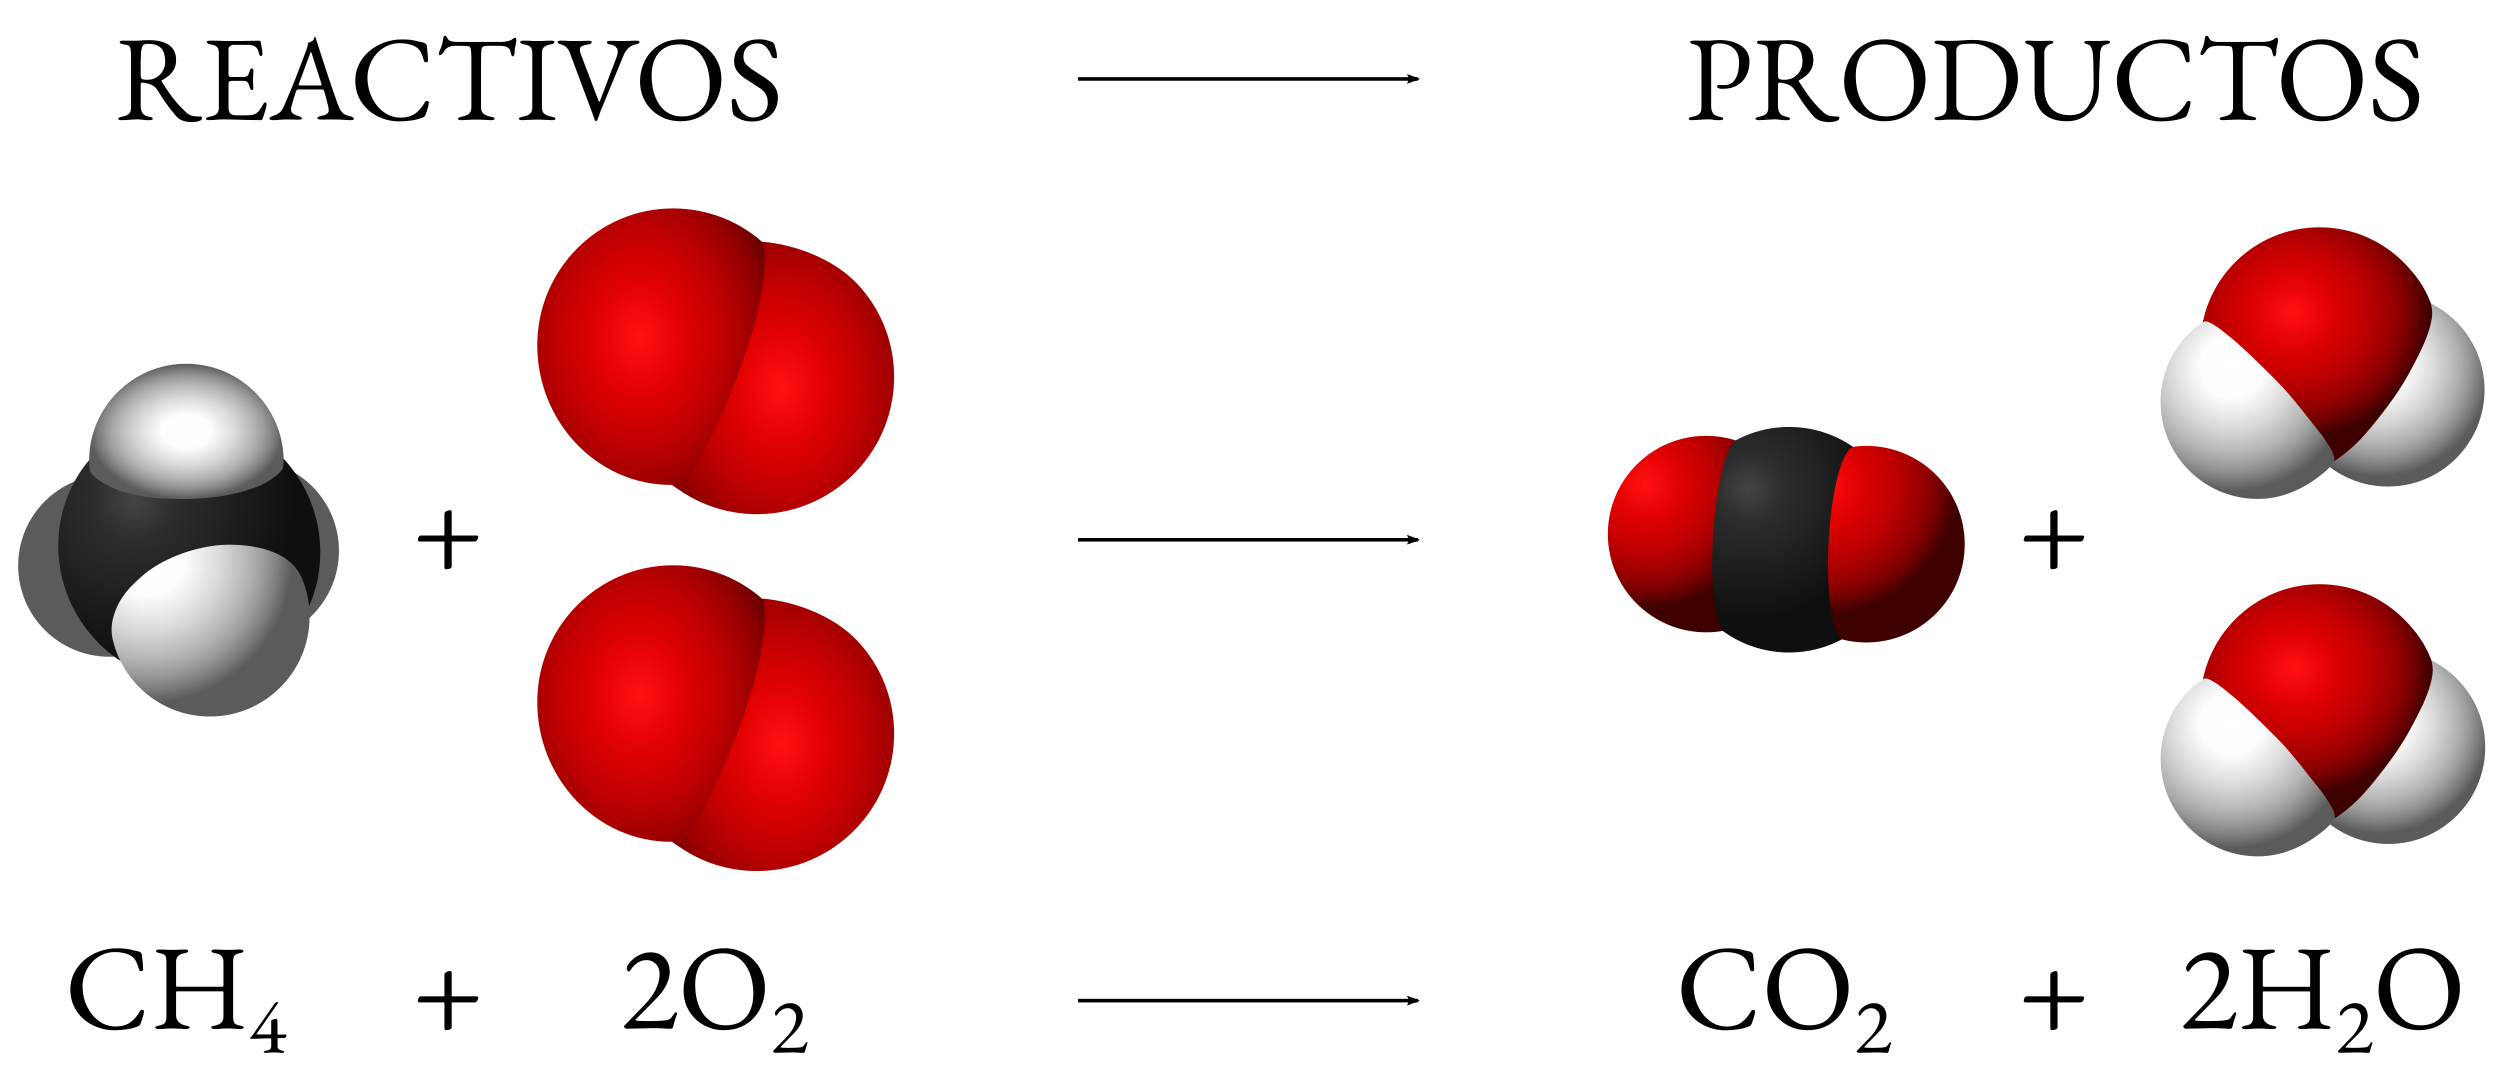 <?xml version="1.0" encoding="UTF-8" standalone="no"?>
<svg
   xmlns:dc="http://purl.org/dc/elements/1.1/"
   xmlns:cc="http://creativecommons.org/ns#"
   xmlns:rdf="http://www.w3.org/1999/02/22-rdf-syntax-ns#"
   xmlns:svg="http://www.w3.org/2000/svg"
   xmlns="http://www.w3.org/2000/svg"
   xmlns:xlink="http://www.w3.org/1999/xlink"
   xmlns:sodipodi="http://sodipodi.sourceforge.net/DTD/sodipodi-0.dtd"
   xmlns:inkscape="http://www.inkscape.org/namespaces/inkscape"
   width="700.554mm"
   height="305.043mm"
   viewBox="0 0 700.554 305.043"
   version="1.1"
   id="svg8"
   inkscape:version="1.0.1 (c497b03c, 2020-09-10)"
   sodipodi:docname="combustion-metano-intro.svg">
  <defs
     id="defs2">
    <marker
       inkscape:stockid="Arrow2Lend"
       orient="auto"
       refY="0"
       refX="0"
       id="Arrow2Lend"
       style="overflow:visible"
       inkscape:isstock="true">
      <path
         id="path1352"
         style="fill:#000000;fill-opacity:1;fill-rule:evenodd;stroke:#000000;stroke-width:0.625;stroke-linejoin:round;stroke-opacity:1"
         d="M 8.719,4.034 -2.207,0.016 8.719,-4.002 c -1.745,2.372 -1.735,5.617 -6e-7,8.035 z"
         transform="matrix(-1.1,0,0,-1.1,-1.1,0)" />
    </marker>
    <marker
       inkscape:stockid="Arrow1Mend"
       orient="auto"
       refY="0"
       refX="0"
       id="Arrow1Mend"
       style="overflow:visible"
       inkscape:isstock="true">
      <path
         id="path1340"
         d="M 0,0 5,-5 -12.5,0 5,5 Z"
         style="fill:#000000;fill-opacity:1;fill-rule:evenodd;stroke:#000000;stroke-width:1pt;stroke-opacity:1"
         transform="matrix(-0.4,0,0,-0.4,-4,0)" />
    </marker>
    <marker
       inkscape:stockid="Arrow1Lend"
       orient="auto"
       refY="0"
       refX="0"
       id="Arrow1Lend"
       style="overflow:visible"
       inkscape:isstock="true">
      <path
         id="path1334"
         d="M 0,0 5,-5 -12.5,0 5,5 Z"
         style="fill:#000000;fill-opacity:1;fill-rule:evenodd;stroke:#000000;stroke-width:1pt;stroke-opacity:1"
         transform="matrix(-0.8,0,0,-0.8,-10,0)" />
    </marker>
    <marker
       inkscape:stockid="Arrow1Lstart"
       orient="auto"
       refY="0"
       refX="0"
       id="Arrow1Lstart"
       style="overflow:visible"
       inkscape:isstock="true">
      <path
         id="path1331"
         d="M 0,0 5,-5 -12.5,0 5,5 Z"
         style="fill:#000000;fill-opacity:1;fill-rule:evenodd;stroke:#000000;stroke-width:1pt;stroke-opacity:1"
         transform="matrix(0.8,0,0,0.8,10,0)" />
    </marker>
    <linearGradient
       id="linearGradient3791">
      <stop
         id="stop3793"
         offset="0"
         style="stop-color:#ff6969;stop-opacity:1;" />
      <stop
         style="stop-color:#ff1616;stop-opacity:1;"
         offset="0.118"
         id="stop3803" />
      <stop
         style="stop-color:#fb0d0d;stop-opacity:1;"
         offset="0.295"
         id="stop3801" />
      <stop
         style="stop-color:#d70b0b;stop-opacity:1;"
         offset="0.55"
         id="stop3799" />
      <stop
         id="stop3795"
         offset="1"
         style="stop-color:#b90b0b;stop-opacity:1;" />
    </linearGradient>
    <linearGradient
       id="linearGradient3766">
      <stop
         id="stop3768"
         offset="0"
         style="stop-color:#42fe42;stop-opacity:1;" />
      <stop
         style="stop-color:#2be52b;stop-opacity:1;"
         offset="0.239"
         id="stop3776" />
      <stop
         style="stop-color:#1fa91f;stop-opacity:1;"
         offset="0.629"
         id="stop3774" />
      <stop
         id="stop3770"
         offset="1"
         style="stop-color:#126312;stop-opacity:1;" />
    </linearGradient>
    <radialGradient
       gradientUnits="userSpaceOnUse"
       gradientTransform="matrix(0.52,0,-1.0487536e-8,0.671,623.378,-403.881)"
       r="85.433"
       fy="561.53"
       fx="-1445.082"
       cy="561.53"
       cx="-1445.082"
       id="radialGradient3797"
       xlink:href="#e-3"
       inkscape:collect="always" />
    <radialGradient
       gradientUnits="userSpaceOnUse"
       gradientTransform="matrix(0.52,0,-1.0487536e-8,0.671,623.378,-403.881)"
       r="85.433"
       fy="582.203"
       fx="-1368.727"
       cy="582.203"
       cx="-1368.727"
       id="radialGradient3797-7"
       xlink:href="#e-3"
       inkscape:collect="always" />
    <radialGradient
       inkscape:collect="always"
       xlink:href="#linearGradient3791"
       id="radialGradient3823"
       gradientUnits="userSpaceOnUse"
       gradientTransform="matrix(1.394,2.1801786e-8,-2.8102818e-8,1.797,2090.391,-912.553)"
       cx="-1445.082"
       cy="561.53"
       fx="-1445.082"
       fy="561.53"
       r="85.433" />
    <radialGradient
       inkscape:collect="always"
       xlink:href="#e-3"
       id="radialGradient3797-7-2"
       cx="-1368.727"
       cy="582.203"
       fx="-1368.727"
       fy="582.203"
       r="85.433"
       gradientTransform="matrix(0.52,0,-1.0487593e-8,0.671,623.383,-303.884)"
       gradientUnits="userSpaceOnUse" />
    <radialGradient
       inkscape:collect="always"
       xlink:href="#e-3"
       id="radialGradient3797-4"
       cx="-1445.082"
       cy="561.53"
       fx="-1445.082"
       fy="561.53"
       r="85.433"
       gradientTransform="matrix(0.52,0,-1.0487593e-8,0.671,623.383,-303.884)"
       gradientUnits="userSpaceOnUse" />
    <linearGradient
       id="linearGradient2441">
      <stop
         id="stop2447"
         offset="0"
         style="stop-color:#595959;stop-opacity:1" />
      <stop
         id="stop8434"
         offset="0.25"
         style="stop-color:#4a4a4a;stop-opacity:1" />
      <stop
         id="stop2445"
         offset="1"
         style="stop-color:#212121;stop-opacity:1" />
    </linearGradient>
    <linearGradient
       id="linearGradient2423">
      <stop
         id="stop2425"
         offset="0"
         style="stop-color:#ff0000;stop-opacity:1" />
      <stop
         id="stop8432"
         offset="0.379"
         style="stop-color:#cf0000;stop-opacity:1" />
      <stop
         id="stop2427"
         offset="1"
         style="stop-color:#520000;stop-opacity:1" />
    </linearGradient>
    <radialGradient
       gradientTransform="matrix(8.2273407e-4,0.192,-0.2,8.5445008e-4,214.906,12.436)"
       gradientUnits="userSpaceOnUse"
       xlink:href="#e-3"
       id="radialGradient2435"
       fy="57.987"
       fx="9.308"
       r="189.764"
       cy="57.987"
       cx="9.308" />
    <radialGradient
       gradientTransform="matrix(-0.002,0.184,-0.184,-0.002,168.8,10.045)"
       gradientUnits="userSpaceOnUse"
       xlink:href="#e-3"
       id="radialGradient5367"
       fy="81.337"
       fx="22.308"
       r="189.764"
       cy="81.337"
       cx="22.308" />
    <radialGradient
       gradientTransform="matrix(-0.001,0.118,-0.12,-0.001,210.492,-36.825)"
       gradientUnits="userSpaceOnUse"
       xlink:href="#XMLID_3_"
       id="radialGradient8293"
       fy="225.819"
       fx="444.047"
       r="309.315"
       cy="225.819"
       cx="444.047" />
    <radialGradient
       gradientUnits="userSpaceOnUse"
       gradientTransform="scale(0.545)"
       r="343.22"
       cy="483.73"
       cx="725.53"
       id="d">
      <stop
         id="stop295"
         offset="0"
         stop-color="#fff" />
      <stop
         id="stop297"
         offset=".25"
         stop-color="#FDFDFD" />
      <stop
         id="stop299"
         offset=".5"
         stop-color="#D9D9D9" />
      <stop
         id="stop301"
         offset=".7"
         stop-color="#B4B4B4" />
      <stop
         id="stop303"
         offset=".8"
         stop-color="#9C9C9C" />
      <stop
         id="stop305"
         offset=".9"
         stop-color="#7E7E7E" />
      <stop
         id="stop307"
         offset=".95"
         stop-color="#6C6C6C" />
      <stop
         id="stop309"
         offset="1"
         stop-color="#5B5B5B" />
    </radialGradient>
    <radialGradient
       gradientUnits="userSpaceOnUse"
       gradientTransform="matrix(0.723,0,0,-0.668,-278.5,449.38)"
       r="319.81"
       cy="411.34"
       cx="736.25"
       id="e">
      <stop
         id="stop312"
         offset="0"
         stop-color="#FF1212" />
      <stop
         id="stop314"
         offset=".25"
         stop-color="#E40202" />
      <stop
         id="stop316"
         offset=".5"
         stop-color="#C40000" />
      <stop
         id="stop318"
         offset=".7"
         stop-color="#A00000" />
      <stop
         id="stop320"
         offset=".803"
         stop-color="#870000" />
      <stop
         id="stop322"
         offset=".904"
         stop-color="#650000" />
      <stop
         id="stop324"
         offset=".95"
         stop-color="#4F0000" />
      <stop
         id="stop326"
         offset="1"
         stop-color="#3F0000" />
    </radialGradient>
    <radialGradient
       gradientUnits="userSpaceOnUse"
       gradientTransform="scale(0.545)"
       r="382.12"
       cy="489.91"
       cx="272.53"
       id="f">
      <stop
         id="stop329"
         offset="0"
         stop-color="#fff" />
      <stop
         id="stop331"
         offset=".25"
         stop-color="#FDFDFD" />
      <stop
         id="stop333"
         offset=".5"
         stop-color="#D9D9D9" />
      <stop
         id="stop335"
         offset=".7"
         stop-color="#B4B4B4" />
      <stop
         id="stop337"
         offset=".8"
         stop-color="#9C9C9C" />
      <stop
         id="stop339"
         offset=".9"
         stop-color="#7E7E7E" />
      <stop
         id="stop341"
         offset=".95"
         stop-color="#6C6C6C" />
      <stop
         id="stop343"
         offset="1"
         stop-color="#5B5B5B" />
    </radialGradient>
    <radialGradient
       id="d-0"
       cx="725.53"
       cy="483.73"
       r="343.22"
       gradientTransform="matrix(0.091,0,0,0.091,293.274,-63.445)"
       gradientUnits="userSpaceOnUse">
      <stop
         stop-color="#fff"
         offset="0"
         id="stop295-5" />
      <stop
         stop-color="#FDFDFD"
         offset=".25"
         id="stop297-6" />
      <stop
         stop-color="#D9D9D9"
         offset=".5"
         id="stop299-7" />
      <stop
         stop-color="#B4B4B4"
         offset=".7"
         id="stop301-8" />
      <stop
         stop-color="#9C9C9C"
         offset=".8"
         id="stop303-0" />
      <stop
         stop-color="#7E7E7E"
         offset=".9"
         id="stop305-6" />
      <stop
         stop-color="#6C6C6C"
         offset=".95"
         id="stop307-5" />
      <stop
         stop-color="#5B5B5B"
         offset="1"
         id="stop309-7" />
    </radialGradient>
    <radialGradient
       id="e-3"
       cx="736.25"
       cy="411.34"
       r="319.81"
       gradientTransform="matrix(0.12,0,0,-0.111,246.857,11.452)"
       gradientUnits="userSpaceOnUse">
      <stop
         stop-color="#FF1212"
         offset="0"
         id="stop312-4" />
      <stop
         stop-color="#E40202"
         offset=".25"
         id="stop314-3" />
      <stop
         stop-color="#C40000"
         offset=".5"
         id="stop316-0" />
      <stop
         stop-color="#A00000"
         offset=".7"
         id="stop318-4" />
      <stop
         stop-color="#870000"
         offset=".803"
         id="stop320-8" />
      <stop
         stop-color="#650000"
         offset=".904"
         id="stop322-7" />
      <stop
         stop-color="#4F0000"
         offset=".95"
         id="stop324-5" />
      <stop
         stop-color="#3F0000"
         offset="1"
         id="stop326-9" />
    </radialGradient>
    <radialGradient
       id="f-5"
       cx="272.53"
       cy="489.91"
       r="382.12"
       gradientTransform="matrix(0.091,0,0,0.091,293.274,-63.445)"
       gradientUnits="userSpaceOnUse">
      <stop
         stop-color="#fff"
         offset="0"
         id="stop329-3" />
      <stop
         stop-color="#FDFDFD"
         offset=".25"
         id="stop331-2" />
      <stop
         stop-color="#D9D9D9"
         offset=".5"
         id="stop333-7" />
      <stop
         stop-color="#B4B4B4"
         offset=".7"
         id="stop335-3" />
      <stop
         stop-color="#9C9C9C"
         offset=".8"
         id="stop337-9" />
      <stop
         stop-color="#7E7E7E"
         offset=".9"
         id="stop339-7" />
      <stop
         stop-color="#6C6C6C"
         offset=".95"
         id="stop341-7" />
      <stop
         stop-color="#5B5B5B"
         offset="1"
         id="stop343-9" />
    </radialGradient>
    <marker
       inkscape:isstock="true"
       style="overflow:visible"
       id="Arrow2Lend-0"
       refX="0"
       refY="0"
       orient="auto"
       inkscape:stockid="Arrow2Lend">
      <path
         transform="matrix(-1.1,0,0,-1.1,-1.1,0)"
         d="M 8.719,4.034 -2.207,0.016 8.719,-4.002 c -1.745,2.372 -1.735,5.617 -6e-7,8.035 z"
         style="fill:#000000;fill-opacity:1;fill-rule:evenodd;stroke:#000000;stroke-width:0.625;stroke-linejoin:round;stroke-opacity:1"
         id="path1352-1" />
    </marker>
    <radialGradient
       spreadMethod="pad"
       fr="0"
       fy="379.98"
       fx="584.97"
       gradientTransform="matrix(0.099,0,0,0.099,-307.277,-25)"
       r="424.33"
       cx="584.97"
       cy="379.98"
       gradientUnits="userSpaceOnUse"
       id="XMLID_1_">
      <stop
         id="stop10"
         offset="0"
         stop-color="#fff" />
      <stop
         id="stop12"
         offset=".25"
         stop-color="#F4F4F4" />
      <stop
         id="stop14"
         offset=".5"
         stop-color="#B6B6B6" />
      <stop
         id="stop16"
         offset=".7"
         stop-color="#8F8F8F" />
      <stop
         id="stop18"
         offset=".8"
         stop-color="#797979" />
      <stop
         id="stop20"
         offset=".9"
         stop-color="#636363" />
      <stop
         id="stop22"
         offset="1"
         stop-color="#505050" />
    </radialGradient>
    <radialGradient
       xlink:href="#f-5"
       gradientTransform="matrix(0.099,0,0,0.099,-307.277,-25)"
       r="365.48"
       cx="136.49"
       cy="466.98"
       gradientUnits="userSpaceOnUse"
       id="XMLID_2_">
      <stop
         id="stop27"
         offset="0"
         stop-color="#fff" />
      <stop
         id="stop29"
         offset=".25"
         stop-color="#F4F4F4" />
      <stop
         id="stop31"
         offset=".5"
         stop-color="#B6B6B6" />
      <stop
         id="stop33"
         offset=".7"
         stop-color="#8F8F8F" />
      <stop
         id="stop35"
         offset=".8"
         stop-color="#797979" />
      <stop
         id="stop37"
         offset=".9"
         stop-color="#636363" />
      <stop
         id="stop39"
         offset="1"
         stop-color="#505050" />
    </radialGradient>
    <radialGradient
       spreadMethod="pad"
       fr="0"
       fy="541.75"
       fx="755.95"
       r="355.27"
       gradientTransform="matrix(0.102,-0.078,-0.076,-0.103,-305.578,133.048)"
       cx="755.95"
       cy="541.75"
       gradientUnits="userSpaceOnUse"
       id="XMLID_3_">
      <stop
         id="stop46"
         offset="0"
         stop-color="#454545" />
      <stop
         id="stop48"
         offset=".25"
         stop-color="#2D2D2D" />
      <stop
         id="stop50"
         offset=".5"
         stop-color="#232323" />
      <stop
         id="stop52"
         offset=".7"
         stop-color="#1B1B1B" />
      <stop
         id="stop54"
         offset=".85"
         stop-color="#151515" />
      <stop
         id="stop56"
         offset="1"
         stop-color="#0F0F0F" />
    </radialGradient>
    <radialGradient
       spreadMethod="pad"
       fr="0"
       fy="607.97"
       fx="422.98"
       gradientTransform="matrix(0.099,0,0,0.099,-307.277,-25)"
       r="403.83"
       cx="422.98"
       cy="607.97"
       gradientUnits="userSpaceOnUse"
       id="XMLID_4_">
      <stop
         id="stop61"
         offset="0"
         stop-color="#fff" />
      <stop
         id="stop63"
         offset=".25"
         stop-color="#F4F4F4" />
      <stop
         id="stop65"
         offset=".5"
         stop-color="#B6B6B6" />
      <stop
         id="stop67"
         offset=".7"
         stop-color="#8F8F8F" />
      <stop
         id="stop69"
         offset=".8"
         stop-color="#797979" />
      <stop
         id="stop71"
         offset=".9"
         stop-color="#636363" />
      <stop
         id="stop73"
         offset="1"
         stop-color="#505050" />
    </radialGradient>
    <radialGradient
       xlink:href="#XMLID_4_"
       gradientTransform="matrix(0.099,0,0,0.099,-307.277,-25)"
       r="386.52"
       cx="352.48"
       cy="147.49"
       gradientUnits="userSpaceOnUse"
       id="XMLID_5_">
      <stop
         id="stop78"
         offset="0"
         stop-color="#fff" />
      <stop
         id="stop80"
         offset=".25"
         stop-color="#F4F4F4" />
      <stop
         id="stop82"
         offset=".5"
         stop-color="#B6B6B6" />
      <stop
         id="stop84"
         offset=".7"
         stop-color="#8F8F8F" />
      <stop
         id="stop86"
         offset=".8"
         stop-color="#797979" />
      <stop
         id="stop88"
         offset=".9"
         stop-color="#636363" />
      <stop
         id="stop90"
         offset="1"
         stop-color="#505050" />
    </radialGradient>
    <radialGradient
       spreadMethod="pad"
       fr="0"
       r="403.83"
       fy="607.97"
       fx="422.98"
       cy="607.97"
       cx="422.98"
       gradientTransform="matrix(0.099,0,0,0.099,-307.277,-25)"
       gradientUnits="userSpaceOnUse"
       id="radialGradient1248"
       xlink:href="#f-5"
       inkscape:collect="always" />
    <radialGradient
       gradientUnits="userSpaceOnUse"
       r="25.52"
       fy="36.781"
       fx="-276.668"
       cy="36.781"
       cx="-276.668"
       id="radialGradient1256"
       xlink:href="#f-5"
       inkscape:collect="always" />
    <radialGradient
       gradientUnits="userSpaceOnUse"
       r="25.52"
       fy="32.618"
       fx="-237.818"
       cy="32.618"
       cx="-237.818"
       id="radialGradient1264"
       xlink:href="#f-5"
       inkscape:collect="always" />
    <radialGradient
       gradientUnits="userSpaceOnUse"
       gradientTransform="matrix(1,0,0,0.695,0,-0.258)"
       r="27.254"
       fy="-0.848"
       fx="-255.05"
       cy="-0.848"
       cx="-255.05"
       id="radialGradient1272"
       xlink:href="#f-5"
       inkscape:collect="always" />
    <marker
       inkscape:isstock="true"
       style="overflow:visible"
       id="Arrow2Lend-9"
       refX="0"
       refY="0"
       orient="auto"
       inkscape:stockid="Arrow2Lend">
      <path
         transform="matrix(-1.1,0,0,-1.1,-1.1,0)"
         d="M 8.719,4.034 -2.207,0.016 8.719,-4.002 c -1.745,2.372 -1.735,5.617 -6e-7,8.035 z"
         style="fill:#000000;fill-opacity:1;fill-rule:evenodd;stroke:#000000;stroke-width:0.625;stroke-linejoin:round;stroke-opacity:1"
         id="path1352-0" />
    </marker>
    <radialGradient
       inkscape:collect="always"
       xlink:href="#XMLID_3_"
       id="radialGradient237"
       gradientUnits="userSpaceOnUse"
       gradientTransform="matrix(0.102,-0.078,-0.076,-0.103,-305.578,133.048)"
       cx="755.95"
       cy="541.75"
       fx="755.95"
       fy="541.75"
       r="355.27"
       fr="0"
       spreadMethod="pad" />
    <radialGradient
       inkscape:collect="always"
       xlink:href="#e-3"
       id="radialGradient239"
       gradientUnits="userSpaceOnUse"
       gradientTransform="matrix(0.12,0,0,-0.111,246.857,11.452)"
       cx="736.25"
       cy="411.34"
       r="319.81" />
    <radialGradient
       inkscape:collect="always"
       xlink:href="#f-5"
       id="radialGradient241"
       gradientUnits="userSpaceOnUse"
       gradientTransform="matrix(0.091,0,0,0.091,293.274,-63.445)"
       cx="272.53"
       cy="489.91"
       r="382.12" />
  </defs>
  <sodipodi:namedview
     id="base"
     pagecolor="#ffffff"
     bordercolor="#666666"
     borderopacity="1.0"
     inkscape:pageopacity="0.0"
     inkscape:pageshadow="2"
     inkscape:zoom="0.35"
     inkscape:cx="1372.7904"
     inkscape:cy="737.24029"
     inkscape:document-units="mm"
     inkscape:current-layer="layer1"
     inkscape:document-rotation="0"
     showgrid="true"
     inkscape:snap-grids="true"
     fit-margin-top="10"
     fit-margin-left="0"
     fit-margin-right="0"
     fit-margin-bottom="10"
     inkscape:window-width="1440"
     inkscape:window-height="766"
     inkscape:window-x="0"
     inkscape:window-y="25"
     inkscape:window-maximized="0">
    <inkscape:grid
       type="xygrid"
       id="grid504"
       originx="307.277"
       originy="121.734" />
  </sodipodi:namedview>
  <g
     inkscape:label="Capa 1"
     inkscape:groupmode="layer"
     id="layer1"
     transform="translate(307.277,121.734)">
    <path
       id="path25"
       d="m -212.298,32.618 c 0,-14.094 -11.426,-25.52 -25.52,-25.52 -14.094,0 -25.52,11.426 -25.52,25.52 0,14.094 11.426,25.52 25.52,25.52 14.094,0 25.52,-11.426 25.52,-25.52 z"
       fill="url(#XMLID_1_)"
       style="fill:url(#radialGradient1264);fill-opacity:1;stroke-width:0.099" />
    <path
       id="path42"
       d="m -251.148,36.781 c 0,-14.094 -11.426,-25.52 -25.52,-25.52 -14.094,0 -25.52,11.426 -25.52,25.52 0,14.094 11.426,25.52 25.52,25.52 14.094,0 25.52,-11.426 25.52,-25.52 z"
       fill="url(#XMLID_2_)"
       style="fill:url(#radialGradient1256);fill-opacity:1;stroke-width:0.099" />
    <path
       style="stroke-width:0.099"
       id="path44"
       d="m -207.277,84.019 h -100 V -25 h 100 z"
       fill="none" />
    <path
       id="path59"
       d="m -225.019,10.181 c 12.28,16.786 9.155,40.207 -6.981,52.312 -16.136,12.106 -39.17,8.311 -51.451,-8.475 -12.28,-16.786 -9.155,-40.207 6.981,-52.312 16.136,-12.106 39.171,-8.311 51.451,8.475 z"
       fill="url(#XMLID_3_)"
       style="display:inline;fill:url(#radialGradient237);fill-opacity:1;stroke-width:0.099" />
    <path
       id="path76"
       d="m -275.639,57.695 c -0.511,-2.114 -0.48,-4.276 0.11,-6.444 1.536,-5.649 4.9,-8.733 8.124,-11.599 4.066,-3.614 11.549,-7.38 20.469,-8.52 4.186,-0.535 19.973,-0.94 24.216,9.091 1.414,3.344 2.196,7.02 2.196,10.879 0,15.435 -12.513,27.948 -27.948,27.948 -13.165,0 -24.203,-9.104 -27.167,-21.359 z"
       fill="url(#XMLID_4_)"
       style="fill:url(#radialGradient1248);fill-opacity:1;stroke-width:0.099" />
    <path
       id="path93"
       d="m -234.459,14.346 c 2.634,-1.113 6.502,-3.845 6.567,-5.37 0.023,-0.538 0.097,-1.029 0.096,-1.57 -0.025,-15.024 -12.279,-27.203 -27.303,-27.203 -15.025,0 -27.204,12.179 -27.204,27.204 0,0.691 0.105,1.705 0.15,2.312 0.215,2.93 8.04,6.013 9.408,6.393 5.061,1.406 9.38,2.022 17.832,1.987 8.06,-0.034 15.567,-1.689 20.455,-3.754 z"
       fill="url(#XMLID_5_)"
       style="fill:url(#radialGradient1272);fill-opacity:1;stroke-width:0.099" />
    <path
       style="color:#000000;display:inline;overflow:visible;visibility:visible;fill:url(#radialGradient3797-7);fill-opacity:1;fill-rule:nonzero;stroke:none;stroke-width:1.493;marker:none;enable-background:accumulate"
       d="m -67.04,-42.17 c 14.425,15.3 13.625,39.485 -1.789,54.017 -15.414,14.532 -39.604,13.907 -54.029,-1.393 -0.51,-0.541 -1.005,-1.089 -1.478,-1.652 -0.039,-11.214 16.046,-53.898 30.883,-62.783 8.955,0.785 19.783,4.78 26.412,11.812 z"
       id="path3000-1"
       inkscape:connector-curvature="0"
       sodipodi:nodetypes="sscccs" />
    <path
       style="color:#000000;display:inline;overflow:visible;visibility:visible;fill:url(#radialGradient3797);fill-opacity:1;fill-rule:nonzero;stroke:none;stroke-width:1.493;marker:none;enable-background:accumulate"
       d="m -118.647,-63.332 c -21.028,0 -38.076,17.172 -38.076,38.356 0,21.184 16.507,39.134 37.535,39.134 0.744,0 1.341,1.091 2.074,1.049 8.186,-7.665 27.382,-52.039 23.669,-68.93 -6.714,-5.977 -15.537,-9.609 -25.202,-9.609 z"
       id="path3000"
       inkscape:connector-curvature="0"
       sodipodi:nodetypes="sssccs" />
    <path
       sodipodi:nodetypes="sscccs"
       inkscape:connector-curvature="0"
       id="path3000-1-5"
       d="m -67.039,57.83 c 14.425,15.3 13.625,39.485 -1.789,54.017 -15.414,14.532 -39.604,13.907 -54.029,-1.393 -0.51,-0.541 -1.005,-1.089 -1.478,-1.652 -0.039,-11.214 16.046,-53.899 30.883,-62.784 8.955,0.785 19.783,4.78 26.413,11.812 z"
       style="color:#000000;display:inline;overflow:visible;visibility:visible;fill:url(#radialGradient3797-7-2);fill-opacity:1;fill-rule:nonzero;stroke:none;stroke-width:1.493;marker:none;enable-background:accumulate" />
    <path
       sodipodi:nodetypes="sssccs"
       inkscape:connector-curvature="0"
       id="path3000-8"
       d="m -118.646,36.668 c -21.028,0 -38.077,17.172 -38.077,38.357 0,21.184 16.507,39.134 37.535,39.134 0.744,0 1.341,1.091 2.074,1.049 8.186,-7.665 27.382,-52.04 23.669,-68.93 -6.714,-5.977 -15.537,-9.61 -25.202,-9.61 z"
       style="color:#000000;display:inline;overflow:visible;visibility:visible;fill:url(#radialGradient3797-4);fill-opacity:1;fill-rule:nonzero;stroke:none;stroke-width:1.493;marker:none;enable-background:accumulate" />
    <path
       d="m 243.277,30.759 a 27.536,27.536 0 1 1 -55.072,0 27.536,27.536 0 1 1 55.072,0 z"
       style="color:#000000;display:inline;overflow:visible;visibility:visible;fill:url(#radialGradient2435);fill-opacity:1;fill-rule:nonzero;stroke:none;stroke-width:0.145;stroke-linecap:butt;stroke-linejoin:miter;stroke-miterlimit:4;stroke-dasharray:none;stroke-dashoffset:0;stroke-opacity:1;marker:none;marker-start:none;marker-mid:none;marker-end:none;enable-background:accumulate"
       id="path2433" />
    <path
       d="m 194.047,-2.099 c -17.448,0 -31.608,14.16 -31.608,31.608 0,17.448 14.16,31.608 31.608,31.608 5.352,0 10.394,-1.334 14.814,-3.685 -2.857,-1.915 -4.496,-13.813 -3.701,-27.805 0.802,-14.115 3.795,-25.341 6.843,-26.128 -5.101,-3.53 -11.288,-5.598 -17.956,-5.598 z"
       style="color:#000000;display:inline;overflow:visible;visibility:visible;fill:url(#radialGradient8293);fill-opacity:1;fill-rule:nonzero;stroke:none;stroke-width:0.102;stroke-linecap:butt;stroke-linejoin:miter;stroke-miterlimit:4;stroke-dashoffset:0;stroke-opacity:1;marker:none;marker-start:none;marker-mid:none;marker-end:none;enable-background:accumulate"
       id="path2437" />
    <path
       d="m 170.809,0.39 c -15.2,0 -27.533,12.337 -27.533,27.536 0,15.2 12.333,27.533 27.533,27.533 1.581,0 3.132,-0.133 4.64,-0.39 -2.359,-2.768 -3.53,-14.207 -2.647,-27.505 0.9,-13.552 3.626,-24.405 6.339,-25.889 -2.628,-0.834 -5.428,-1.287 -8.332,-1.287 z"
       style="color:#000000;display:inline;overflow:visible;visibility:visible;fill:url(#radialGradient5367);fill-opacity:1;fill-rule:nonzero;stroke:none;stroke-width:0.102;stroke-linecap:butt;stroke-linejoin:miter;stroke-miterlimit:4;stroke-dasharray:none;stroke-dashoffset:0;stroke-opacity:1;marker:none;marker-start:none;marker-mid:none;marker-end:none;enable-background:accumulate"
       id="path2419" />
    <g
       id="g356"
       stroke-width="0.545"
       transform="matrix(0.167,0,0,0.167,293.274,36.555)">
      <path
         id="path348"
         fill="none"
         d="M 600.02,515.45 H 0.02 V 0 h 600 z" />
      <path
         id="path350"
         fill="url(#d)"
         d="m 249.2,305.92 c 0,-89.693 72.711,-162.4 162.4,-162.4 89.693,0 162.4,72.711 162.4,162.4 0,89.693 -72.71,162.4 -162.4,162.4 -89.692,0 -162.4,-72.711 -162.4,-162.4 z"
         style="fill:url(#d)" />
      <path
         id="path352"
         fill="url(#e)"
         d="m 296.2,32.45 c 55.215,0 105.2,22.381 141.39,58.564 19.732,19.733 35.36,40.857 45.491,67.409 1.755,4.6 2.819,11.625 2.944,19.316 -0.427,17.945 -10.965,45.266 -18.37,60.317 -21.715,44.333 -35.224,67.676 -64.691,105.86 -11.264,14.595 -29.679,38.222 -47.128,54.524 -21.994,20.546 -42.456,32.385 -45.134,32.638 -4.581,0.834 -9.405,1.277 -14.499,1.277 -55.215,0 -105.2,-22.381 -141.39,-58.564 -36.184,-36.183 -58.565,-86.172 -58.565,-141.39 0,-55.215 22.381,-105.2 58.565,-141.39 36.184,-36.185 86.173,-58.565 141.39,-58.565"
         style="fill:url(#e)" />
      <path
         id="path354"
         fill="url(#f)"
         d="m 321.5,424.2 c 1.9,-10.168 -11.672,-28.489 -19.814,-40.93 -24.838,-30.274 -49.161,-64.541 -78.715,-94.095 -29.553,-29.553 -59.798,-59.313 -80.43,-75.188 -13.26,-11.302 -33.406,-26.095 -39.912,-23.059 -3.848,1.795 -15.628,9.598 -25.443,19.413 -29.554,29.553 -47.832,70.38 -47.832,115.48 0,45.098 18.279,85.923 47.832,115.48 29.553,29.553 70.38,47.831 115.48,47.831 45.096,0 84.014,-20.32 115.48,-47.831 5.774,-5.049 12.999,-15.275 13.361,-17.095 z"
         style="fill:url(#f)" />
    </g>
    <path
       id="path348-3"
       fill="none"
       d="M 393.277,22.463 H 293.277 V -63.445 h 100 z"
       style="stroke-width:0.091" />
    <path
       id="path350-3"
       fill="url(#d)"
       d="m 334.807,-12.458 c 0,-14.949 12.118,-27.067 27.067,-27.067 14.949,0 27.067,12.119 27.067,27.067 0,14.949 -12.118,27.067 -27.067,27.067 -14.949,0 -27.067,-12.119 -27.067,-27.067 z"
       style="fill:url(#d-0);stroke-width:0.091" />
    <path
       id="path352-3"
       fill="url(#e)"
       d="m 342.64,-58.037 c 9.203,0 17.533,3.73 23.565,9.761 3.289,3.289 5.893,6.809 7.582,11.235 0.293,0.767 0.47,1.938 0.491,3.219 -0.071,2.991 -1.827,7.544 -3.062,10.053 -3.619,7.389 -5.871,11.279 -10.782,17.643 -1.877,2.433 -4.947,6.37 -7.855,9.087 -3.666,3.424 -7.076,5.398 -7.522,5.44 -0.764,0.139 -1.568,0.213 -2.417,0.213 -9.203,0 -17.533,-3.73 -23.565,-9.761 -6.031,-6.031 -9.761,-14.362 -9.761,-23.565 0,-9.203 3.73,-17.533 9.761,-23.565 6.031,-6.031 14.362,-9.761 23.565,-9.761"
       style="fill:url(#radialGradient239);stroke-width:0.091" />
    <path
       id="path354-8"
       fill="url(#f)"
       d="M 346.857,7.255 C 347.174,5.56 344.912,2.507 343.555,0.433 339.415,-4.612 335.361,-10.323 330.435,-15.249 c -4.926,-4.926 -9.966,-9.886 -13.405,-12.531 -2.21,-1.884 -5.568,-4.349 -6.652,-3.843 -0.641,0.299 -2.605,1.6 -4.24,3.236 -4.926,4.926 -7.972,11.73 -7.972,19.247 0,7.516 3.046,14.321 7.972,19.247 4.926,4.926 11.73,7.972 19.247,7.972 7.516,0 14.002,-3.387 19.247,-7.972 0.962,-0.842 2.167,-2.546 2.227,-2.849 z"
       style="fill:url(#radialGradient241);stroke-width:0.091" />
    <path
       style="fill:none;stroke:#000000;stroke-width:1;stroke-linecap:butt;stroke-linejoin:miter;stroke-miterlimit:4;stroke-dasharray:none;stroke-opacity:1;marker-end:url(#Arrow2Lend)"
       d="M -5.184,29.527 H 90.066"
       id="path1631" />
    <g
       aria-label="+"
       id="text1755"
       style="font-style:normal;font-weight:normal;font-size:10.583px;line-height:1.25;font-family:sans-serif;fill:#000000;fill-opacity:1;stroke:none;stroke-width:0.265">
      <path
         d="m -182.333,37.807 q -0.135,0 -0.271,-0.169 -0.135,-0.135 -0.135,-0.305 V 30.187 q 0,-0.169 -0.135,-0.169 h -6.841 q -0.169,0 -0.339,-0.135 -0.135,-0.135 -0.135,-0.271 0,-0.169 0.068,-0.474 0.102,-0.305 0.271,-0.542 0.169,-0.271 0.474,-0.271 h 6.401 q 0.169,0 0.203,-0.068 0.034,-0.068 0.034,-0.203 v -5.791 q 0,-0.373 0.339,-0.61 0.339,-0.237 0.711,-0.339 0.406,-0.102 0.508,-0.102 0.169,0 0.305,0.135 0.169,0.135 0.169,0.305 v 6.469 q 0,0.203 0.068,0.203 h 6.943 q 0.169,0 0.305,0.102 0.135,0.068 0.135,0.237 0,0.44 -0.305,0.914 -0.271,0.44 -0.745,0.44 h -6.265 q -0.135,0 -0.135,0.135 v 6.841 q 0,0.339 -0.339,0.542 -0.339,0.169 -0.745,0.203 -0.373,0.068 -0.542,0.068 z"
         style="font-style:normal;font-variant:normal;font-weight:normal;font-stretch:normal;font-size:33.867px;font-family:'EB Garamond';-inkscape-font-specification:'EB Garamond';stroke-width:0.265"
         id="path242" />
    </g>
    <g
       aria-label="+"
       id="text1755-0"
       style="font-style:normal;font-weight:normal;font-size:10.583px;line-height:1.25;font-family:sans-serif;fill:#000000;fill-opacity:1;stroke:none;stroke-width:0.265">
      <path
         d="m 267.667,37.807 q -0.135,0 -0.271,-0.169 -0.135,-0.135 -0.135,-0.305 V 30.187 q 0,-0.169 -0.135,-0.169 h -6.841 q -0.169,0 -0.339,-0.135 -0.135,-0.135 -0.135,-0.271 0,-0.169 0.068,-0.474 0.102,-0.305 0.271,-0.542 0.169,-0.271 0.474,-0.271 h 6.401 q 0.169,0 0.203,-0.068 0.034,-0.068 0.034,-0.203 v -5.791 q 0,-0.373 0.339,-0.61 0.339,-0.237 0.711,-0.339 0.406,-0.102 0.508,-0.102 0.169,0 0.305,0.135 0.169,0.135 0.169,0.305 v 6.469 q 0,0.203 0.068,0.203 h 6.943 q 0.169,0 0.305,0.102 0.135,0.068 0.135,0.237 0,0.44 -0.305,0.914 -0.271,0.44 -0.745,0.44 h -6.265 q -0.135,0 -0.135,0.135 v 6.841 q 0,0.339 -0.339,0.542 -0.339,0.169 -0.745,0.203 -0.373,0.068 -0.542,0.068 z"
         style="font-style:normal;font-variant:normal;font-weight:normal;font-stretch:normal;font-size:33.867px;font-family:'EB Garamond';-inkscape-font-specification:'EB Garamond';stroke-width:0.265"
         id="path245" />
    </g>
    <g
       aria-label="CH4"
       id="text1879"
       style="font-style:normal;font-weight:normal;font-size:10.583px;line-height:1.25;font-family:sans-serif;fill:#000000;fill-opacity:1;stroke:none;stroke-width:0.265">
      <path
         d="m -275.341,166.96 q -2.371,0 -4.572,-0.813 -2.201,-0.813 -3.929,-2.303 -1.727,-1.524 -2.743,-3.624 -0.982,-2.134 -0.982,-4.707 0,-2.472 1.05,-4.572 1.05,-2.1 2.879,-3.658 1.829,-1.558 4.166,-2.405 2.371,-0.881 4.978,-0.881 1.321,0 2.235,0.102 0.914,0.102 1.761,0.305 0.881,0.169 2.032,0.474 0.508,0.135 0.711,0.406 0.237,0.271 0.271,0.745 0.068,0.779 0.169,1.693 0.102,0.881 0.135,2.201 0.034,0.237 -0.237,0.406 -0.237,0.135 -0.542,0.068 -0.271,-0.068 -0.373,-0.44 -0.339,-1.287 -0.779,-2.201 -0.44,-0.948 -1.321,-1.558 -0.847,-0.576 -2.066,-0.847 -1.185,-0.305 -2.574,-0.305 -1.964,0 -3.658,0.813 -1.659,0.779 -2.879,2.167 -1.185,1.355 -1.863,3.082 -0.677,1.727 -0.677,3.59 0,2.066 0.643,4.064 0.677,1.998 1.897,3.624 1.253,1.592 2.946,2.574 1.727,0.948 3.827,0.948 2.438,0 4.03,-1.118 1.592,-1.118 2.709,-3.116 0.237,-0.44 0.677,-0.44 0.474,0 0.474,0.542 0,0.271 -0.135,0.881 -0.135,0.576 -0.373,1.253 -0.203,0.643 -0.406,1.151 -0.237,0.474 -0.406,0.61 -0.135,0.135 -0.677,0.305 -1.253,0.508 -3.014,0.745 -1.727,0.237 -3.387,0.237 z"
         style="font-style:normal;font-variant:normal;font-weight:normal;font-stretch:normal;font-size:33.867px;font-family:'EB Garamond';-inkscape-font-specification:'EB Garamond';stroke-width:0.265"
         id="path248" />
      <path
         d="m -262.813,166.622 q -0.44,0 -0.711,-0.135 -0.271,-0.102 -0.271,-0.305 0,-0.339 1.084,-0.542 1.287,-0.237 1.659,-0.779 0.406,-0.542 0.406,-1.761 V 147.792 q 0,-1.185 -0.271,-1.659 -0.237,-0.508 -1.524,-0.745 -1.118,-0.203 -1.118,-0.61 0,-0.203 0.237,-0.305 0.237,-0.135 0.745,-0.135 0.914,0 1.422,0.034 0.508,0.034 0.948,0.068 0.44,0 1.118,0 0.711,0 1.151,0 0.474,-0.034 0.982,-0.068 0.542,-0.034 1.456,-0.034 0.982,0 0.982,0.44 0,0.237 -0.271,0.373 -0.271,0.135 -0.847,0.237 -1.253,0.237 -1.795,0.847 -0.508,0.576 -0.508,1.558 v 6.672 q 0,0.203 0.169,0.271 0.169,0.034 0.305,0.034 h 12.565 q 0.237,0 0.237,-0.406 v -6.604 q 0,-0.914 -0.474,-1.524 -0.474,-0.61 -1.761,-0.847 -0.576,-0.102 -0.847,-0.237 -0.271,-0.135 -0.271,-0.373 0,-0.44 0.982,-0.44 0.914,0 1.49,0.034 0.61,0.034 1.151,0.068 0.542,0 1.287,0 0.61,0 0.948,0 0.339,-0.034 0.779,-0.068 0.44,-0.034 1.355,-0.034 0.474,0 0.711,0.135 0.271,0.102 0.271,0.305 0,0.406 -1.118,0.61 -1.253,0.237 -1.524,0.813 -0.271,0.576 -0.271,1.558 v 15.308 q 0,1.253 0.305,1.795 0.339,0.542 1.592,0.779 1.084,0.203 1.084,0.542 0,0.203 -0.271,0.305 -0.271,0.135 -0.711,0.135 -0.914,0 -1.422,-0.068 -0.508,-0.034 -0.948,-0.068 -0.44,-0.034 -1.151,-0.034 -0.711,0 -1.185,0.034 -0.44,0.034 -0.982,0.068 -0.542,0.068 -1.456,0.068 -0.44,0 -0.711,-0.135 -0.271,-0.102 -0.271,-0.305 0,-0.237 0.237,-0.339 0.271,-0.102 0.847,-0.203 1.084,-0.203 1.693,-0.779 0.643,-0.61 0.643,-1.693 v -6.604 q 0,-0.169 0,-0.339 0,-0.169 -0.169,-0.169 h -12.937 q -0.169,0 -0.169,0.373 v 6.435 q 0,1.05 0.779,1.829 0.779,0.745 1.93,0.948 0.576,0.102 0.813,0.203 0.271,0.102 0.271,0.339 0,0.203 -0.271,0.305 -0.271,0.135 -0.711,0.135 -0.914,0 -1.524,-0.068 -0.576,-0.034 -1.118,-0.068 -0.542,-0.034 -1.321,-0.034 -0.711,0 -1.219,0.034 -0.474,0.034 -1.05,0.068 -0.542,0.068 -1.456,0.068 z"
         style="font-style:normal;font-variant:normal;font-weight:normal;font-stretch:normal;font-size:33.867px;font-family:'EB Garamond';-inkscape-font-specification:'EB Garamond';stroke-width:0.265"
         id="path250" />
      <path
         d="m -232.975,173.292 q -0.11,0 -0.264,-0.066 -0.132,-0.066 -0.132,-0.22 0,-0.11 0.132,-0.176 0.132,-0.066 0.264,-0.088 1.035,-0.132 1.365,-0.44 0.33,-0.308 0.33,-0.837 v -2.047 q 0,-0.11 -0.154,-0.154 -0.154,-0.044 -0.176,-0.044 -0.903,0 -1.695,0.044 -0.77,0.022 -1.629,0.066 -0.859,0.022 -2.025,0.044 -0.088,0 -0.154,-0.066 -0.066,-0.088 -0.066,-0.154 0,-0.044 0.022,-0.066 0.286,-0.352 0.418,-0.484 0.132,-0.154 0.22,-0.242 0.088,-0.11 0.22,-0.308 l 5.812,-8.343 q 0.132,-0.198 0.308,-0.396 0.198,-0.22 0.352,-0.22 h 0.462 q 0.11,0 0.022,0.154 -0.066,0.154 -0.066,0.154 l -5.944,8.541 q -0.022,0.044 -0.044,0.132 -0.022,0.066 0.044,0.066 h 3.808 q 0.088,0 0.176,-0.044 0.088,-0.066 0.088,-0.132 v -3.412 q 0,-0.242 0.022,-0.33 0.044,-0.088 0.176,-0.154 0.33,-0.176 0.704,-0.22 0.374,-0.066 0.528,-0.066 0.242,0 0.286,0.352 0.044,0.352 0.044,1.057 v 2.84 q 0,0.132 0.11,0.132 0.242,0.022 0.462,0.022 0.22,0 0.418,0 0.308,0 0.616,0 0.33,-0.022 0.682,-0.044 0.242,0 0.242,0.176 0,0.176 -0.11,0.374 -0.088,0.198 -0.198,0.33 -0.11,0.132 -0.154,0.132 -0.242,0 -0.528,0 -0.286,-0.022 -0.55,-0.022 -0.198,0 -0.374,0.022 -0.176,0 -0.308,0.022 -0.088,0.022 -0.198,0.066 -0.088,0.044 -0.088,0.066 v 2.069 q 0,0.638 0.286,0.881 0.308,0.242 1.189,0.484 0.132,0.022 0.264,0.11 0.132,0.088 0.132,0.198 0,0.088 -0.11,0.176 -0.088,0.066 -0.22,0.066 -0.616,0 -0.991,-0.044 -0.352,-0.022 -0.66,-0.044 -0.308,-0.022 -0.837,-0.022 -0.55,0 -0.903,0.022 -0.33,0.022 -0.682,0.044 -0.352,0.044 -0.947,0.044 z"
         style="font-size:65%;baseline-shift:sub"
         id="path252" />
    </g>
    <g
       aria-label="+"
       id="text1755-9"
       style="font-style:normal;font-weight:normal;font-size:10.583px;line-height:1.25;font-family:sans-serif;fill:#000000;fill-opacity:1;stroke:none;stroke-width:0.265">
      <path
         d="m -182.333,166.943 q -0.135,0 -0.271,-0.169 -0.135,-0.135 -0.135,-0.305 v -7.146 q 0,-0.169 -0.135,-0.169 h -6.841 q -0.169,0 -0.339,-0.135 -0.135,-0.135 -0.135,-0.271 0,-0.169 0.068,-0.474 0.102,-0.305 0.271,-0.542 0.169,-0.271 0.474,-0.271 h 6.401 q 0.169,0 0.203,-0.068 0.034,-0.068 0.034,-0.203 v -5.791 q 0,-0.373 0.339,-0.61 0.339,-0.237 0.711,-0.339 0.406,-0.102 0.508,-0.102 0.169,0 0.305,0.135 0.169,0.135 0.169,0.305 v 6.469 q 0,0.203 0.068,0.203 h 6.943 q 0.169,0 0.305,0.102 0.135,0.068 0.135,0.237 0,0.44 -0.305,0.914 -0.271,0.44 -0.745,0.44 h -6.265 q -0.135,0 -0.135,0.135 v 6.841 q 0,0.339 -0.339,0.542 -0.339,0.169 -0.745,0.203 -0.373,0.068 -0.542,0.068 z"
         style="font-style:normal;font-variant:normal;font-weight:normal;font-stretch:normal;font-size:33.867px;font-family:'EB Garamond';-inkscape-font-specification:'EB Garamond';stroke-width:0.265"
         id="path255" />
    </g>
    <g
       aria-label="2O2"
       id="text1879-1"
       style="font-style:normal;font-weight:normal;font-size:10.583px;line-height:1.25;font-family:sans-serif;fill:#000000;fill-opacity:1;stroke:none;stroke-width:0.265">
      <path
         d="m -119.326,166.571 q -0.237,0 -0.745,-0.034 -0.508,-0.034 -1.151,-0.068 -0.643,-0.034 -1.355,-0.068 -0.677,-0.034 -1.321,-0.034 -0.643,0 -1.829,0.034 -1.185,0.034 -2.506,0.068 -1.287,0 -2.269,0.034 -0.982,0.034 -1.253,0.034 -0.135,0 -0.406,-0.203 -0.271,-0.237 -0.271,-0.373 0,-0.169 0.068,-0.237 0.068,-0.068 0.203,-0.203 l 5.791,-5.994 q 1.693,-1.761 2.811,-3.929 1.118,-2.201 1.118,-4.437 0,-1.795 -1.084,-2.811 -1.084,-1.05 -2.54,-1.05 -1.389,0 -2.574,0.779 -1.185,0.745 -1.897,1.964 -0.102,0.203 -0.271,0.339 -0.135,0.135 -0.305,0.135 -0.135,0 -0.339,-0.271 -0.169,-0.305 -0.169,-0.745 0,-0.406 0.474,-1.118 0.508,-0.711 1.389,-1.456 0.881,-0.745 2.1,-1.253 1.219,-0.542 2.642,-0.542 1.693,0 2.913,0.711 1.219,0.711 1.863,1.964 0.643,1.253 0.643,2.913 0,0.914 -0.339,1.964 -0.305,1.05 -0.881,2.066 -0.542,1.016 -1.253,1.897 -0.44,0.542 -1.321,1.456 -0.847,0.881 -1.863,1.897 -0.982,1.016 -1.897,1.93 -0.881,0.881 -1.456,1.49 -0.576,0.576 -0.576,0.643 0,0.169 0.474,0.237 0.576,0.034 1.287,0.068 0.745,0.034 1.693,0.034 0.982,0 1.964,-0.034 0.982,-0.034 1.897,-0.068 0.982,-0.068 1.524,-0.169 0.542,-0.102 0.914,-0.406 0.373,-0.339 0.779,-1.016 0.135,-0.203 0.339,-0.474 0.237,-0.305 0.508,-0.305 0.169,0 0.203,0.135 0.034,0.135 0.034,0.271 0,0.169 -0.203,0.677 -0.169,0.474 -0.406,1.185 -0.237,0.711 -0.406,1.558 -0.102,0.542 -0.339,0.677 -0.237,0.135 -0.406,0.135 z"
         style="font-style:normal;font-variant:normal;font-weight:normal;font-stretch:normal;font-size:33.867px;font-family:'EB Garamond';-inkscape-font-specification:'EB Garamond';stroke-width:0.265"
         id="path258" />
      <path
         d="m -104.477,166.944 q -2.235,0 -4.267,-0.779 -2.032,-0.813 -3.59,-2.269 -1.558,-1.49 -2.472,-3.522 -0.914,-2.066 -0.914,-4.572 0,-2.303 0.745,-4.403 0.745,-2.134 2.201,-3.793 1.456,-1.659 3.624,-2.642 2.167,-0.982 4.978,-0.982 2.235,0 4.267,0.813 2.032,0.779 3.59,2.269 1.558,1.456 2.472,3.522 0.914,2.032 0.914,4.538 0,2.269 -0.745,4.403 -0.745,2.134 -2.201,3.793 -1.456,1.659 -3.624,2.642 -2.167,0.982 -4.978,0.982 z m 0.508,-1.355 q 2.608,0 4.335,-1.084 1.727,-1.118 2.574,-3.082 0.881,-1.998 0.881,-4.64 0,-2.337 -0.542,-4.403 -0.542,-2.066 -1.626,-3.624 -1.05,-1.592 -2.642,-2.472 -1.592,-0.881 -3.725,-0.881 -2.54,0 -4.267,1.084 -1.727,1.084 -2.608,3.048 -0.881,1.93 -0.881,4.572 0,2.371 0.508,4.437 0.542,2.066 1.592,3.658 1.084,1.592 2.675,2.506 1.592,0.881 3.725,0.881 z"
         style="font-style:normal;font-variant:normal;font-weight:normal;font-stretch:normal;font-size:33.867px;font-family:'EB Garamond';-inkscape-font-specification:'EB Garamond';stroke-width:0.265"
         id="path260" />
      <path
         d="m -82.158,173.309 q -0.154,0 -0.484,-0.022 -0.33,-0.022 -0.748,-0.044 -0.418,-0.022 -0.881,-0.044 -0.44,-0.022 -0.859,-0.022 -0.418,0 -1.189,0.022 -0.77,0.022 -1.629,0.044 -0.837,0 -1.475,0.022 -0.638,0.022 -0.814,0.022 -0.088,0 -0.264,-0.132 -0.176,-0.154 -0.176,-0.242 0,-0.11 0.044,-0.154 0.044,-0.044 0.132,-0.132 l 3.764,-3.896 q 1.101,-1.145 1.827,-2.554 0.726,-1.431 0.726,-2.884 0,-1.167 -0.704,-1.827 -0.704,-0.682 -1.651,-0.682 -0.903,0 -1.673,0.506 -0.77,0.484 -1.233,1.277 -0.066,0.132 -0.176,0.22 -0.088,0.088 -0.198,0.088 -0.088,0 -0.22,-0.176 -0.11,-0.198 -0.11,-0.484 0,-0.264 0.308,-0.726 0.33,-0.462 0.903,-0.947 0.572,-0.484 1.365,-0.815 0.792,-0.352 1.717,-0.352 1.101,0 1.893,0.462 0.792,0.462 1.211,1.277 0.418,0.815 0.418,1.893 0,0.594 -0.22,1.277 -0.198,0.682 -0.572,1.343 -0.352,0.66 -0.814,1.233 -0.286,0.352 -0.859,0.947 -0.55,0.572 -1.211,1.233 -0.638,0.66 -1.233,1.255 -0.572,0.572 -0.947,0.969 -0.374,0.374 -0.374,0.418 0,0.11 0.308,0.154 0.374,0.022 0.837,0.044 0.484,0.022 1.101,0.022 0.638,0 1.277,-0.022 0.638,-0.022 1.233,-0.044 0.638,-0.044 0.991,-0.11 0.352,-0.066 0.594,-0.264 0.242,-0.22 0.506,-0.66 0.088,-0.132 0.22,-0.308 0.154,-0.198 0.33,-0.198 0.11,0 0.132,0.088 0.022,0.088 0.022,0.176 0,0.11 -0.132,0.44 -0.11,0.308 -0.264,0.77 -0.154,0.462 -0.264,1.013 -0.066,0.352 -0.22,0.44 -0.154,0.088 -0.264,0.088 z"
         style="font-size:65%;baseline-shift:sub"
         id="path262" />
    </g>
    <path
       id="path1631-4"
       d="M -5.184,158.663 H 90.066"
       style="fill:none;stroke:#000000;stroke-width:1;stroke-linecap:butt;stroke-linejoin:miter;stroke-miterlimit:4;stroke-dasharray:none;stroke-opacity:1;marker-end:url(#Arrow2Lend-0)" />
    <g
       aria-label="CO2"
       id="text1879-1-2"
       style="font-style:normal;font-weight:normal;font-size:10.583px;line-height:1.25;font-family:sans-serif;fill:#000000;fill-opacity:1;stroke:none;stroke-width:0.265">
      <path
         d="m 176.127,166.977 q -2.371,0 -4.572,-0.813 -2.201,-0.813 -3.929,-2.303 -1.727,-1.524 -2.743,-3.624 -0.982,-2.134 -0.982,-4.707 0,-2.472 1.05,-4.572 1.05,-2.1 2.879,-3.658 1.829,-1.558 4.166,-2.405 2.371,-0.881 4.978,-0.881 1.321,0 2.235,0.102 0.914,0.102 1.761,0.305 0.881,0.169 2.032,0.474 0.508,0.135 0.711,0.406 0.237,0.271 0.271,0.745 0.068,0.779 0.169,1.693 0.102,0.881 0.135,2.201 0.034,0.237 -0.237,0.406 -0.237,0.135 -0.542,0.068 -0.271,-0.068 -0.373,-0.44 -0.339,-1.287 -0.779,-2.201 -0.44,-0.948 -1.321,-1.558 -0.847,-0.576 -2.066,-0.847 -1.185,-0.305 -2.574,-0.305 -1.964,0 -3.658,0.813 -1.659,0.779 -2.879,2.167 -1.185,1.355 -1.863,3.082 -0.677,1.727 -0.677,3.59 0,2.066 0.643,4.064 0.677,1.998 1.897,3.624 1.253,1.592 2.946,2.574 1.727,0.948 3.827,0.948 2.438,0 4.03,-1.118 1.592,-1.118 2.709,-3.116 0.237,-0.44 0.677,-0.44 0.474,0 0.474,0.542 0,0.271 -0.135,0.881 -0.135,0.576 -0.373,1.253 -0.203,0.643 -0.406,1.151 -0.237,0.474 -0.406,0.61 -0.135,0.135 -0.677,0.305 -1.253,0.508 -3.014,0.745 -1.727,0.237 -3.387,0.237 z"
         style="font-style:normal;font-variant:normal;font-weight:normal;font-stretch:normal;font-size:33.867px;font-family:'EB Garamond';-inkscape-font-specification:'EB Garamond';stroke-width:0.265"
         id="path265" />
      <path
         d="m 199.188,166.944 q -2.235,0 -4.267,-0.779 -2.032,-0.813 -3.59,-2.269 -1.558,-1.49 -2.472,-3.522 -0.914,-2.066 -0.914,-4.572 0,-2.303 0.745,-4.403 0.745,-2.134 2.201,-3.793 1.456,-1.659 3.624,-2.642 2.167,-0.982 4.978,-0.982 2.235,0 4.267,0.813 2.032,0.779 3.59,2.269 1.558,1.456 2.472,3.522 0.914,2.032 0.914,4.538 0,2.269 -0.745,4.403 -0.745,2.134 -2.201,3.793 -1.456,1.659 -3.624,2.642 -2.167,0.982 -4.978,0.982 z m 0.508,-1.355 q 2.608,0 4.335,-1.084 1.727,-1.118 2.574,-3.082 0.881,-1.998 0.881,-4.64 0,-2.337 -0.542,-4.403 -0.542,-2.066 -1.626,-3.624 -1.05,-1.592 -2.642,-2.472 -1.592,-0.881 -3.725,-0.881 -2.54,0 -4.267,1.084 -1.727,1.084 -2.608,3.048 -0.881,1.93 -0.881,4.572 0,2.371 0.508,4.437 0.542,2.066 1.592,3.658 1.084,1.592 2.675,2.506 1.592,0.881 3.725,0.881 z"
         style="font-style:normal;font-variant:normal;font-weight:normal;font-stretch:normal;font-size:33.867px;font-family:'EB Garamond';-inkscape-font-specification:'EB Garamond';stroke-width:0.265"
         id="path267" />
      <path
         d="m 221.507,173.309 q -0.154,0 -0.484,-0.022 -0.33,-0.022 -0.748,-0.044 -0.418,-0.022 -0.881,-0.044 -0.44,-0.022 -0.859,-0.022 -0.418,0 -1.189,0.022 -0.77,0.022 -1.629,0.044 -0.837,0 -1.475,0.022 -0.638,0.022 -0.814,0.022 -0.088,0 -0.264,-0.132 -0.176,-0.154 -0.176,-0.242 0,-0.11 0.044,-0.154 0.044,-0.044 0.132,-0.132 l 3.764,-3.896 q 1.101,-1.145 1.827,-2.554 0.726,-1.431 0.726,-2.884 0,-1.167 -0.704,-1.827 -0.704,-0.682 -1.651,-0.682 -0.903,0 -1.673,0.506 -0.77,0.484 -1.233,1.277 -0.066,0.132 -0.176,0.22 -0.088,0.088 -0.198,0.088 -0.088,0 -0.22,-0.176 -0.11,-0.198 -0.11,-0.484 0,-0.264 0.308,-0.726 0.33,-0.462 0.903,-0.947 0.572,-0.484 1.365,-0.815 0.792,-0.352 1.717,-0.352 1.101,0 1.893,0.462 0.792,0.462 1.211,1.277 0.418,0.814 0.418,1.893 0,0.594 -0.22,1.277 -0.198,0.682 -0.572,1.343 -0.352,0.66 -0.815,1.233 -0.286,0.352 -0.859,0.947 -0.55,0.572 -1.211,1.233 -0.638,0.66 -1.233,1.255 -0.572,0.572 -0.947,0.969 -0.374,0.374 -0.374,0.418 0,0.11 0.308,0.154 0.374,0.022 0.837,0.044 0.484,0.022 1.101,0.022 0.638,0 1.277,-0.022 0.638,-0.022 1.233,-0.044 0.638,-0.044 0.991,-0.11 0.352,-0.066 0.594,-0.264 0.242,-0.22 0.506,-0.66 0.088,-0.132 0.22,-0.308 0.154,-0.198 0.33,-0.198 0.11,0 0.132,0.088 0.022,0.088 0.022,0.176 0,0.11 -0.132,0.44 -0.11,0.308 -0.264,0.77 -0.154,0.462 -0.264,1.013 -0.066,0.352 -0.22,0.44 -0.154,0.088 -0.264,0.088 z"
         style="font-size:22.013px;baseline-shift:sub;stroke-width:0.265"
         id="path269" />
    </g>
    <g
       aria-label="+"
       id="text1755-0-9"
       style="font-style:normal;font-weight:normal;font-size:10.583px;line-height:1.25;font-family:sans-serif;fill:#000000;fill-opacity:1;stroke:none;stroke-width:0.265">
      <path
         d="m 267.667,166.943 q -0.135,0 -0.271,-0.169 -0.135,-0.135 -0.135,-0.305 v -7.146 q 0,-0.169 -0.135,-0.169 h -6.841 q -0.169,0 -0.339,-0.135 -0.135,-0.135 -0.135,-0.271 0,-0.169 0.068,-0.474 0.102,-0.305 0.271,-0.542 Q 260.318,157.46 260.623,157.46 h 6.401 q 0.169,0 0.203,-0.068 0.034,-0.068 0.034,-0.203 v -5.791 q 0,-0.373 0.339,-0.61 0.339,-0.237 0.711,-0.339 0.406,-0.102 0.508,-0.102 0.169,0 0.305,0.135 0.169,0.135 0.169,0.305 v 6.469 q 0,0.203 0.068,0.203 h 6.943 q 0.169,0 0.305,0.102 0.135,0.068 0.135,0.237 0,0.44 -0.305,0.914 -0.271,0.44 -0.745,0.44 h -6.265 q -0.135,0 -0.135,0.135 v 6.841 q 0,0.339 -0.339,0.542 -0.339,0.169 -0.745,0.203 -0.373,0.068 -0.542,0.068 z"
         style="font-style:normal;font-variant:normal;font-weight:normal;font-stretch:normal;font-size:33.867px;font-family:'EB Garamond';-inkscape-font-specification:'EB Garamond';stroke-width:0.265"
         id="path272" />
    </g>
    <g
       aria-label="2H2O"
       id="text1879-1-2-5"
       style="font-style:normal;font-weight:normal;font-size:10.583px;line-height:1.25;font-family:sans-serif;fill:#000000;fill-opacity:1;stroke:none;stroke-width:0.265">
      <path
         d="m 317.618,166.571 q -0.237,0 -0.745,-0.034 -0.508,-0.034 -1.151,-0.068 -0.643,-0.034 -1.355,-0.068 -0.677,-0.034 -1.321,-0.034 -0.643,0 -1.829,0.034 -1.185,0.034 -2.506,0.068 -1.287,0 -2.269,0.034 -0.982,0.034 -1.253,0.034 -0.135,0 -0.406,-0.203 -0.271,-0.237 -0.271,-0.373 0,-0.169 0.068,-0.237 0.068,-0.068 0.203,-0.203 l 5.791,-5.994 q 1.693,-1.761 2.811,-3.929 1.118,-2.201 1.118,-4.437 0,-1.795 -1.084,-2.811 -1.084,-1.05 -2.54,-1.05 -1.389,0 -2.574,0.779 -1.185,0.745 -1.897,1.964 -0.102,0.203 -0.271,0.339 -0.135,0.135 -0.305,0.135 -0.135,0 -0.339,-0.271 -0.169,-0.305 -0.169,-0.745 0,-0.406 0.474,-1.118 0.508,-0.711 1.389,-1.456 0.881,-0.745 2.1,-1.253 1.219,-0.542 2.642,-0.542 1.693,0 2.913,0.711 1.219,0.711 1.863,1.964 0.643,1.253 0.643,2.913 0,0.914 -0.339,1.964 -0.305,1.05 -0.881,2.066 -0.542,1.016 -1.253,1.897 -0.44,0.542 -1.321,1.456 -0.847,0.881 -1.863,1.897 -0.982,1.016 -1.897,1.93 -0.881,0.881 -1.456,1.49 -0.576,0.576 -0.576,0.643 0,0.169 0.474,0.237 0.576,0.034 1.287,0.068 0.745,0.034 1.693,0.034 0.982,0 1.964,-0.034 0.982,-0.034 1.897,-0.068 0.982,-0.068 1.524,-0.169 0.542,-0.102 0.914,-0.406 0.373,-0.339 0.779,-1.016 0.135,-0.203 0.339,-0.474 0.237,-0.305 0.508,-0.305 0.169,0 0.203,0.135 0.034,0.135 0.034,0.271 0,0.169 -0.203,0.677 -0.169,0.474 -0.406,1.185 -0.237,0.711 -0.406,1.558 -0.102,0.542 -0.339,0.677 -0.237,0.135 -0.406,0.135 z"
         style="font-style:normal;font-variant:normal;font-weight:normal;font-stretch:normal;font-size:33.867px;font-family:'EB Garamond';-inkscape-font-specification:'EB Garamond';stroke-width:0.265"
         id="path275" />
      <path
         d="m 321.934,166.639 q -0.44,0 -0.711,-0.135 -0.271,-0.102 -0.271,-0.305 0,-0.339 1.084,-0.542 1.287,-0.237 1.659,-0.779 0.406,-0.542 0.406,-1.761 v -15.308 q 0,-1.185 -0.271,-1.659 -0.237,-0.508 -1.524,-0.745 -1.118,-0.203 -1.118,-0.61 0,-0.203 0.237,-0.305 0.237,-0.135 0.745,-0.135 0.914,0 1.422,0.034 0.508,0.034 0.948,0.068 0.44,0 1.118,0 0.711,0 1.151,0 0.474,-0.034 0.982,-0.068 0.542,-0.034 1.456,-0.034 0.982,0 0.982,0.44 0,0.237 -0.271,0.373 -0.271,0.135 -0.847,0.237 -1.253,0.237 -1.795,0.847 -0.508,0.576 -0.508,1.558 v 6.672 q 0,0.203 0.169,0.271 0.169,0.034 0.305,0.034 h 12.565 q 0.237,0 0.237,-0.406 v -6.604 q 0,-0.914 -0.474,-1.524 -0.474,-0.61 -1.761,-0.847 -0.576,-0.102 -0.847,-0.237 -0.271,-0.135 -0.271,-0.373 0,-0.44 0.982,-0.44 0.914,0 1.49,0.034 0.61,0.034 1.151,0.068 0.542,0 1.287,0 0.61,0 0.948,0 0.339,-0.034 0.779,-0.068 0.44,-0.034 1.355,-0.034 0.474,0 0.711,0.135 0.271,0.102 0.271,0.305 0,0.406 -1.118,0.61 -1.253,0.237 -1.524,0.813 -0.271,0.576 -0.271,1.558 v 15.308 q 0,1.253 0.305,1.795 0.339,0.542 1.592,0.779 1.084,0.203 1.084,0.542 0,0.203 -0.271,0.305 -0.271,0.135 -0.711,0.135 -0.914,0 -1.422,-0.068 -0.508,-0.034 -0.948,-0.068 -0.44,-0.034 -1.151,-0.034 -0.711,0 -1.185,0.034 -0.44,0.034 -0.982,0.068 -0.542,0.068 -1.456,0.068 -0.44,0 -0.711,-0.135 -0.271,-0.102 -0.271,-0.305 0,-0.237 0.237,-0.339 0.271,-0.102 0.847,-0.203 1.084,-0.203 1.693,-0.779 0.643,-0.61 0.643,-1.693 v -6.604 q 0,-0.169 0,-0.339 0,-0.169 -0.169,-0.169 h -12.937 q -0.169,0 -0.169,0.373 v 6.435 q 0,1.05 0.779,1.829 0.779,0.745 1.93,0.948 0.576,0.102 0.813,0.203 0.271,0.102 0.271,0.339 0,0.203 -0.271,0.305 -0.271,0.135 -0.711,0.135 -0.914,0 -1.524,-0.068 -0.576,-0.034 -1.118,-0.068 -0.542,-0.034 -1.321,-0.034 -0.711,0 -1.219,0.034 -0.474,0.034 -1.05,0.068 -0.542,0.068 -1.456,0.068 z"
         style="font-style:normal;font-variant:normal;font-weight:normal;font-stretch:normal;font-size:33.867px;font-family:'EB Garamond';-inkscape-font-specification:'EB Garamond';stroke-width:0.265"
         id="path277" />
      <path
         d="m 356.373,173.309 q -0.154,0 -0.484,-0.022 -0.33,-0.022 -0.748,-0.044 -0.418,-0.022 -0.881,-0.044 -0.44,-0.022 -0.859,-0.022 -0.418,0 -1.189,0.022 -0.77,0.022 -1.629,0.044 -0.837,0 -1.475,0.022 -0.638,0.022 -0.814,0.022 -0.088,0 -0.264,-0.132 -0.176,-0.154 -0.176,-0.242 0,-0.11 0.044,-0.154 0.044,-0.044 0.132,-0.132 l 3.764,-3.896 q 1.101,-1.145 1.827,-2.554 0.726,-1.431 0.726,-2.884 0,-1.167 -0.704,-1.827 -0.704,-0.682 -1.651,-0.682 -0.903,0 -1.673,0.506 -0.77,0.484 -1.233,1.277 -0.066,0.132 -0.176,0.22 -0.088,0.088 -0.198,0.088 -0.088,0 -0.22,-0.176 -0.11,-0.198 -0.11,-0.484 0,-0.264 0.308,-0.726 0.33,-0.462 0.903,-0.947 0.572,-0.484 1.365,-0.815 0.792,-0.352 1.717,-0.352 1.101,0 1.893,0.462 0.792,0.462 1.211,1.277 0.418,0.815 0.418,1.893 0,0.594 -0.22,1.277 -0.198,0.682 -0.572,1.343 -0.352,0.66 -0.814,1.233 -0.286,0.352 -0.859,0.947 -0.55,0.572 -1.211,1.233 -0.638,0.66 -1.233,1.255 -0.572,0.572 -0.947,0.969 -0.374,0.374 -0.374,0.418 0,0.11 0.308,0.154 0.374,0.022 0.837,0.044 0.484,0.022 1.101,0.022 0.638,0 1.277,-0.022 0.638,-0.022 1.233,-0.044 0.638,-0.044 0.991,-0.11 0.352,-0.066 0.594,-0.264 0.242,-0.22 0.506,-0.66 0.088,-0.132 0.22,-0.308 0.154,-0.198 0.33,-0.198 0.11,0 0.132,0.088 0.022,0.088 0.022,0.176 0,0.11 -0.132,0.44 -0.11,0.308 -0.264,0.77 -0.154,0.462 -0.264,1.013 -0.066,0.352 -0.22,0.44 -0.154,0.088 -0.264,0.088 z"
         style="font-size:65%;baseline-shift:sub"
         id="path279" />
      <path
         d="m 370.494,166.944 q -2.235,0 -4.267,-0.779 -2.032,-0.813 -3.59,-2.269 -1.558,-1.49 -2.472,-3.522 -0.914,-2.066 -0.914,-4.572 0,-2.303 0.745,-4.403 0.745,-2.134 2.201,-3.793 1.456,-1.659 3.624,-2.642 2.167,-0.982 4.978,-0.982 2.235,0 4.267,0.813 2.032,0.779 3.59,2.269 1.558,1.456 2.472,3.522 0.914,2.032 0.914,4.538 0,2.269 -0.745,4.403 -0.745,2.134 -2.201,3.793 -1.456,1.659 -3.624,2.642 -2.167,0.982 -4.978,0.982 z m 0.508,-1.355 q 2.608,0 4.335,-1.084 1.727,-1.118 2.574,-3.082 0.881,-1.998 0.881,-4.64 0,-2.337 -0.542,-4.403 -0.542,-2.066 -1.626,-3.624 -1.05,-1.592 -2.642,-2.472 -1.592,-0.881 -3.725,-0.881 -2.54,0 -4.267,1.084 -1.727,1.084 -2.608,3.048 -0.881,1.93 -0.881,4.572 0,2.371 0.508,4.437 0.542,2.066 1.592,3.658 1.084,1.592 2.675,2.506 1.592,0.881 3.725,0.881 z"
         style="font-style:normal;font-variant:normal;font-weight:normal;font-stretch:normal;font-size:33.867px;font-family:'EB Garamond';-inkscape-font-specification:'EB Garamond';stroke-width:0.265"
         id="path281" />
    </g>
    <path
       id="path1631-2"
       d="M -5.184,-99.609 H 90.066"
       style="fill:none;stroke:#000000;stroke-width:1;stroke-linecap:butt;stroke-linejoin:miter;stroke-miterlimit:4;stroke-dasharray:none;stroke-opacity:1;marker-end:url(#Arrow2Lend-9)" />
    <g
       aria-label="REACTIVOS"
       id="text217"
       style="font-style:normal;font-weight:normal;font-size:33.867px;line-height:1.25;font-family:sans-serif;fill:#000000;fill-opacity:1;stroke:none;stroke-width:0.265">
      <path
         d="m -253.394,-87.519 q -0.948,0 -1.795,-0.169 -0.847,-0.135 -1.558,-0.542 -0.711,-0.406 -1.321,-1.118 -0.813,-1.016 -1.558,-1.93 -0.745,-0.948 -1.592,-2.167 -0.813,-1.219 -1.998,-3.116 -0.508,-0.847 -1.456,-1.321 -0.745,-0.373 -1.49,-0.508 -0.711,-0.169 -1.185,-0.203 -0.271,-0.034 -0.406,0.169 -0.102,0.203 -0.102,0.508 v 5.961 q 0,1.084 0.508,1.897 0.508,0.779 1.761,1.016 0.576,0.102 0.847,0.237 0.271,0.135 0.271,0.373 0,0.203 -0.271,0.271 -0.271,0.102 -0.711,0.102 -0.914,0 -1.422,-0.068 -0.474,-0.068 -0.881,-0.102 -0.373,-0.068 -1.016,-0.068 -0.847,0 -1.524,0.068 -0.643,0.034 -1.321,0.102 -0.643,0.068 -1.558,0.068 -0.44,0 -0.711,-0.102 -0.271,-0.068 -0.271,-0.271 0,-0.406 1.118,-0.61 1.287,-0.237 1.863,-0.779 0.61,-0.542 0.61,-1.795 V -106.044 q 0,-1.287 -0.135,-1.93 -0.102,-0.677 -0.542,-0.948 -0.406,-0.271 -1.389,-0.373 -0.576,-0.068 -0.847,-0.237 -0.271,-0.203 -0.271,-0.44 0,-0.203 0.271,-0.271 0.271,-0.102 0.711,-0.102 0.914,0 1.355,0 0.474,0 0.881,0.034 0.406,0 1.084,0 0.643,0 1.151,-0.034 0.508,-0.068 1.118,-0.102 0.643,-0.034 1.626,-0.034 3.725,0 5.656,1.389 1.964,1.389 1.964,4.166 0,1.524 -0.61,2.642 -0.61,1.084 -1.524,1.829 -0.914,0.745 -1.863,1.219 -0.135,0.034 -0.135,0.169 0.034,0.102 0.135,0.271 1.05,1.592 1.998,3.014 0.982,1.422 2.134,2.777 1.151,1.355 2.743,2.811 0.881,0.779 1.795,0.948 0.914,0.169 2.1,0.169 0.508,0 0.508,0.373 0,0.508 -0.508,0.745 -0.508,0.271 -1.151,0.339 -0.643,0.102 -1.084,0.102 z m -12.666,-11.853 q 1.558,0 2.675,-0.711 1.151,-0.711 1.761,-1.863 0.643,-1.151 0.643,-2.438 0,-1.389 -0.373,-2.54 -0.339,-1.151 -1.422,-1.829 -1.05,-0.711 -3.183,-0.711 -1.084,0 -1.422,0.711 -0.339,0.677 -0.406,2.438 -0.034,0.847 -0.068,2.303 0,1.422 0,3.454 0,0.847 0.474,1.016 0.474,0.169 1.321,0.169 z"
         style="font-style:normal;font-variant:normal;font-weight:normal;font-stretch:normal;font-size:33.867px;font-family:'EB Garamond';-inkscape-font-specification:'EB Garamond';stroke-width:0.265"
         id="path204" />
      <path
         d="m -248.589,-88.061 q -0.44,0 -0.711,-0.102 -0.271,-0.068 -0.271,-0.271 0,-0.406 1.118,-0.61 1.287,-0.237 1.897,-0.779 0.61,-0.542 0.61,-1.761 v -15.24 q 0,-1.219 -0.508,-1.727 -0.474,-0.508 -1.761,-0.745 -0.576,-0.102 -0.847,-0.271 -0.271,-0.169 -0.271,-0.406 0,-0.203 0.271,-0.271 0.271,-0.102 0.711,-0.102 1.287,0 2.167,0.034 0.914,0.034 1.761,0.068 0.881,0 2.066,0 1.118,0 2.337,0 1.253,-0.034 2.303,-0.034 1.151,-0.034 1.93,-0.034 0.813,-0.034 0.948,-0.034 0.169,0 0.373,0.068 0.203,0.068 0.237,0.237 0.169,0.948 0.339,1.897 0.169,0.914 0.169,1.592 0,0.305 -0.169,0.406 -0.135,0.102 -0.305,0.102 -0.169,0 -0.237,-0.068 -0.068,-0.102 -0.135,-0.271 -0.169,-0.576 -0.339,-1.084 -0.169,-0.542 -0.406,-0.779 -0.474,-0.542 -1.05,-0.711 -0.576,-0.203 -1.219,-0.203 h -4.437 q -0.271,0 -0.745,0.305 -0.474,0.305 -0.474,0.779 v 7.18 q 0,0.305 0.169,0.542 0.203,0.203 0.44,0.203 h 3.353 q 0.982,0 1.355,-0.339 0.373,-0.373 0.61,-1.321 0.203,-0.745 0.61,-0.745 0.135,0 0.271,0.135 0.169,0.135 0.169,0.406 0,0.135 -0.034,0.61 0,0.474 -0.034,0.982 -0.034,0.508 -0.034,0.779 0,0.339 0,0.914 0.034,0.542 0.034,1.05 0.034,0.508 0.034,0.643 0,0.237 -0.068,0.406 -0.034,0.169 -0.237,0.169 -0.508,0 -0.779,-1.084 -0.203,-0.779 -0.542,-1.151 -0.339,-0.373 -1.016,-0.373 h -3.15 q -0.576,0 -0.881,0.169 -0.271,0.135 -0.271,0.711 v 6.502 q 0,1.287 0.542,1.795 0.542,0.474 1.693,0.474 h 2.506 q 1.084,0 1.795,-0.102 0.745,-0.135 1.287,-0.474 0.542,-0.373 0.948,-0.982 0.44,-0.61 0.982,-1.626 0.102,-0.203 0.237,-0.339 0.135,-0.135 0.305,-0.102 0.169,0.034 0.271,0.169 0.102,0.102 0.102,0.305 0,0.305 -0.169,1.084 -0.169,0.745 -0.44,1.558 -0.237,0.813 -0.44,1.287 -0.102,0.237 -0.203,0.406 -0.068,0.169 -0.271,0.169 -1.626,0 -3.014,-0.034 -1.389,-0.034 -2.642,-0.068 -1.253,-0.034 -2.472,-0.068 -1.185,-0.034 -2.472,-0.034 -0.745,0 -1.287,0.034 -0.542,0.068 -1.118,0.102 -0.576,0.068 -1.49,0.068 z"
         style="font-style:normal;font-variant:normal;font-weight:normal;font-stretch:normal;font-size:33.867px;font-family:'EB Garamond';-inkscape-font-specification:'EB Garamond';stroke-width:0.265"
         id="path206" />
      <path
         d="m -230.794,-88.061 q -0.44,0 -0.711,-0.135 -0.271,-0.102 -0.271,-0.305 0,-0.237 0.271,-0.406 0.305,-0.203 0.847,-0.373 0.881,-0.271 1.626,-0.813 0.745,-0.542 1.287,-1.795 0.948,-2.167 1.727,-4.064 0.813,-1.897 1.524,-3.725 0.711,-1.829 1.456,-3.793 0.779,-1.998 1.626,-4.335 0.169,-0.474 0.305,-0.948 0.135,-0.474 0.169,-1.016 0.305,-0.102 0.61,-0.203 0.305,-0.102 0.61,-0.305 0.305,-0.203 0.406,-0.61 0.135,-0.406 0.237,-0.542 0.034,-0.034 0.068,-0.034 0.068,0 0.102,0.068 0.068,0.135 0.102,0.339 0.068,0.203 0.135,0.406 0.813,2.574 1.693,5.249 0.881,2.675 1.693,5.182 0.847,2.472 1.524,4.47 0.711,1.964 1.118,3.183 0.474,1.355 1.016,2.032 0.542,0.677 1.118,0.948 0.61,0.271 1.287,0.406 0.576,0.102 0.847,0.339 0.271,0.203 0.271,0.44 0,0.203 -0.271,0.271 -0.271,0.068 -0.711,0.068 -0.474,0 -1.287,-0.068 -0.813,-0.034 -1.727,-0.102 -0.914,-0.034 -1.693,-0.034 -0.643,0 -1.321,0 -0.677,0 -1.253,0.034 -0.576,0 -0.982,0 -0.44,0 -0.711,-0.102 -0.271,-0.102 -0.271,-0.305 0,-0.237 0.339,-0.406 0.339,-0.169 0.779,-0.237 1.118,-0.169 1.592,-0.576 0.474,-0.406 0.474,-0.948 0,-0.508 -0.237,-1.456 -0.203,-0.982 -0.508,-2.066 -0.305,-1.118 -0.576,-1.964 -0.068,-0.271 -0.271,-0.305 -0.169,-0.068 -0.643,-0.068 h -6.401 q -0.135,0 -0.305,0.135 -0.135,0.102 -0.271,0.474 -0.102,0.339 -0.339,1.084 -0.237,0.711 -0.474,1.524 -0.237,0.813 -0.406,1.456 -0.169,0.643 -0.169,0.813 0,0.745 0.576,1.253 0.576,0.474 1.389,0.677 1.118,0.305 1.118,0.677 0,0.203 -0.271,0.305 -0.271,0.068 -0.711,0.068 -0.44,0 -1.287,-0.034 -0.847,-0.034 -1.795,-0.034 -1.118,0 -2.167,0.102 -1.05,0.102 -1.897,0.102 z m 7.925,-9.72 h 5.249 q 0.474,0 0.474,-0.169 0,-0.068 -0.034,-0.135 0,-0.102 -0.034,-0.203 l -2.642,-8.263 q -0.203,-0.61 -0.305,-0.61 -0.068,0 -0.271,0.576 l -3.082,8.297 q -0.068,0.203 -0.068,0.271 0,0.169 0.169,0.203 0.203,0.034 0.542,0.034 z"
         style="font-style:normal;font-variant:normal;font-weight:normal;font-stretch:normal;font-size:33.867px;font-family:'EB Garamond';-inkscape-font-specification:'EB Garamond';stroke-width:0.265"
         id="path208" />
      <path
         d="m -195.501,-87.723 q -2.371,0 -4.572,-0.813 -2.201,-0.813 -3.929,-2.303 -1.727,-1.524 -2.743,-3.624 -0.982,-2.134 -0.982,-4.707 0,-2.472 1.05,-4.572 1.05,-2.1 2.879,-3.658 1.829,-1.558 4.166,-2.405 2.371,-0.881 4.978,-0.881 1.321,0 2.235,0.102 0.914,0.102 1.761,0.305 0.881,0.169 2.032,0.474 0.508,0.135 0.711,0.406 0.237,0.271 0.271,0.745 0.068,0.779 0.169,1.693 0.102,0.881 0.135,2.201 0.034,0.237 -0.237,0.406 -0.237,0.135 -0.542,0.068 -0.271,-0.068 -0.373,-0.44 -0.339,-1.287 -0.779,-2.201 -0.44,-0.948 -1.321,-1.558 -0.847,-0.576 -2.066,-0.847 -1.185,-0.305 -2.574,-0.305 -1.964,0 -3.658,0.813 -1.659,0.779 -2.879,2.167 -1.185,1.355 -1.863,3.082 -0.677,1.727 -0.677,3.59 0,2.066 0.643,4.064 0.677,1.998 1.897,3.624 1.253,1.592 2.946,2.574 1.727,0.948 3.827,0.948 2.438,0 4.03,-1.118 1.592,-1.118 2.709,-3.116 0.237,-0.44 0.677,-0.44 0.474,0 0.474,0.542 0,0.271 -0.135,0.881 -0.135,0.576 -0.373,1.253 -0.203,0.643 -0.406,1.151 -0.237,0.474 -0.406,0.61 -0.135,0.135 -0.677,0.305 -1.253,0.508 -3.014,0.745 -1.727,0.237 -3.387,0.237 z"
         style="font-style:normal;font-variant:normal;font-weight:normal;font-stretch:normal;font-size:33.867px;font-family:'EB Garamond';-inkscape-font-specification:'EB Garamond';stroke-width:0.265"
         id="path210" />
      <path
         d="m -177.96,-88.061 q -0.44,0 -0.711,-0.102 -0.271,-0.068 -0.271,-0.271 0,-0.237 0.271,-0.373 0.271,-0.135 0.847,-0.237 1.287,-0.237 1.964,-0.813 0.677,-0.61 0.677,-1.829 V -104.825 q 0,-1.558 -0.068,-2.371 -0.068,-0.847 -0.237,-1.185 -0.135,-0.339 -0.406,-0.373 -0.474,-0.102 -1.016,-0.102 -0.508,-0.034 -1.389,-0.034 h -1.592 q -0.813,0 -1.626,0.339 -0.779,0.305 -1.151,0.982 -0.102,0.169 -0.339,0.508 -0.237,0.305 -0.508,0.542 -0.271,0.237 -0.542,0.237 -0.135,0 -0.203,-0.135 -0.034,-0.135 -0.034,-0.305 0,-0.339 0.169,-0.677 0.474,-0.982 0.677,-1.727 0.237,-0.779 0.373,-1.829 0.068,-0.576 0.237,-0.677 0.203,-0.102 0.339,-0.102 0.135,0 0.406,0.406 0.305,0.406 0.44,0.677 0.203,0.339 0.914,0.508 0.745,0.169 1.456,0.169 h 11.921 q 1.185,0 1.93,-0.135 0.745,-0.135 1.287,-0.373 0.406,-0.203 0.643,-0.44 0.271,-0.237 0.677,-0.237 0.102,0 0.169,0.271 0.068,0.237 0.068,0.508 0,0.169 -0.068,0.474 -0.034,0.305 -0.068,0.474 -0.102,0.61 -0.203,0.881 -0.068,0.271 -0.102,0.474 -0.034,0.203 -0.034,0.643 v 0.406 q 0,0.305 -0.135,0.711 -0.135,0.373 -0.406,0.373 -0.237,0 -0.373,-0.373 -0.135,-0.373 -0.271,-1.016 -0.135,-0.711 -0.813,-1.118 -0.677,-0.44 -2.303,-0.44 h -3.421 q -0.745,0 -1.118,0.203 -0.373,0.203 -0.474,1.016 -0.102,0.813 -0.102,2.675 v 13.31 q 0,1.219 0.711,1.829 0.711,0.576 1.964,0.813 0.576,0.102 0.847,0.237 0.271,0.135 0.271,0.373 0,0.203 -0.271,0.271 -0.271,0.102 -0.711,0.102 -0.914,0 -1.524,-0.068 -0.576,-0.034 -1.118,-0.068 -0.542,-0.034 -1.321,-0.034 -0.847,0 -1.49,0.034 -0.61,0.034 -1.287,0.068 -0.643,0.068 -1.558,0.068 z"
         style="font-style:normal;font-variant:normal;font-weight:normal;font-stretch:normal;font-size:33.867px;font-family:'EB Garamond';-inkscape-font-specification:'EB Garamond';stroke-width:0.265"
         id="path212" />
      <path
         d="m -160.894,-88.061 q -0.44,0 -0.711,-0.102 -0.271,-0.068 -0.271,-0.271 0,-0.406 1.118,-0.61 1.287,-0.237 1.964,-0.779 0.677,-0.542 0.677,-1.727 v -15.308 q 0,-1.185 -0.508,-1.693 -0.474,-0.508 -1.761,-0.745 -1.118,-0.203 -1.118,-0.677 0,-0.203 0.271,-0.271 0.271,-0.102 0.711,-0.102 0.914,0 1.49,0.034 0.61,0.034 1.151,0.068 0.542,0 1.321,0 0.745,0 1.219,0 0.474,-0.034 1.016,-0.068 0.542,-0.034 1.456,-0.034 0.44,0 0.711,0.102 0.271,0.068 0.271,0.271 0,0.237 -0.271,0.406 -0.271,0.169 -0.847,0.271 -1.253,0.237 -1.829,0.745 -0.576,0.508 -0.576,1.693 v 15.308 q 0,1.185 0.711,1.727 0.711,0.542 1.964,0.779 0.576,0.102 0.847,0.237 0.271,0.135 0.271,0.373 0,0.203 -0.271,0.271 -0.271,0.102 -0.711,0.102 -0.914,0 -1.524,-0.068 -0.576,-0.034 -1.118,-0.068 -0.542,-0.034 -1.321,-0.034 -0.847,0 -1.49,0.034 -0.61,0.034 -1.287,0.068 -0.643,0.068 -1.558,0.068 z"
         style="font-style:normal;font-variant:normal;font-weight:normal;font-stretch:normal;font-size:33.867px;font-family:'EB Garamond';-inkscape-font-specification:'EB Garamond';stroke-width:0.265"
         id="path214" />
      <path
         d="m -140.241,-87.824 q -0.271,0 -0.373,-0.237 -0.135,-0.373 -0.339,-0.982 -0.203,-0.643 -0.373,-1.084 l -6.198,-16.629 q -0.339,-0.948 -0.914,-1.592 -0.576,-0.643 -1.456,-0.881 -0.542,-0.169 -0.847,-0.339 -0.271,-0.169 -0.271,-0.406 0,-0.203 0.271,-0.271 0.271,-0.102 0.711,-0.102 0.542,0 1.185,0.034 0.677,0.034 1.422,0.068 0.745,0 1.524,0 0.677,0 1.321,0 0.677,-0.034 1.219,-0.034 0.576,-0.034 0.914,-0.034 0.44,0 0.711,0.102 0.271,0.068 0.271,0.271 0,0.237 -0.271,0.44 -0.271,0.169 -0.847,0.237 -0.948,0.102 -1.592,0.44 -0.61,0.305 -0.61,0.881 0,0.576 0.135,1.016 0.169,0.406 0.237,0.643 l 4.877,12.869 q 0.068,0.135 0.169,0.169 0.102,0.034 0.203,-0.203 l 4.64,-12.192 q 0.677,-1.795 0.068,-2.608 -0.576,-0.847 -1.659,-0.982 -0.508,-0.068 -0.813,-0.237 -0.305,-0.203 -0.305,-0.44 0,-0.203 0.271,-0.271 0.271,-0.102 0.711,-0.102 0.44,0 0.982,0 0.542,0 1.118,0.034 0.61,0 1.253,0 0.982,0 2.1,-0.034 1.118,-0.068 1.761,-0.068 0.44,0 0.711,0.102 0.271,0.068 0.271,0.271 0,0.237 -0.271,0.406 -0.271,0.135 -0.847,0.271 -1.253,0.271 -2.1,1.151 -0.847,0.881 -1.219,1.795 l -6.367,15.443 q -0.068,0.169 -0.271,0.711 -0.169,0.508 -0.373,1.118 -0.203,0.61 -0.406,1.016 -0.034,0.102 -0.135,0.169 -0.102,0.068 -0.203,0.068 z"
         style="font-style:normal;font-variant:normal;font-weight:normal;font-stretch:normal;font-size:33.867px;font-family:'EB Garamond';-inkscape-font-specification:'EB Garamond';stroke-width:0.265"
         id="path216" />
      <path
         d="m -116.679,-87.756 q -2.235,0 -4.267,-0.779 -2.032,-0.813 -3.59,-2.269 -1.558,-1.49 -2.472,-3.522 -0.914,-2.066 -0.914,-4.572 0,-2.303 0.745,-4.403 0.745,-2.134 2.201,-3.793 1.456,-1.659 3.624,-2.642 2.167,-0.982 4.978,-0.982 2.235,0 4.267,0.813 2.032,0.779 3.59,2.269 1.558,1.456 2.472,3.522 0.914,2.032 0.914,4.538 0,2.269 -0.745,4.403 -0.745,2.134 -2.201,3.793 -1.456,1.659 -3.624,2.642 -2.167,0.982 -4.978,0.982 z m 0.508,-1.355 q 2.608,0 4.335,-1.084 1.727,-1.118 2.574,-3.082 0.881,-1.998 0.881,-4.64 0,-2.337 -0.542,-4.403 -0.542,-2.066 -1.626,-3.624 -1.05,-1.592 -2.642,-2.472 -1.592,-0.881 -3.725,-0.881 -2.54,0 -4.267,1.084 -1.727,1.084 -2.608,3.048 -0.881,1.93 -0.881,4.572 0,2.371 0.508,4.437 0.542,2.066 1.592,3.658 1.084,1.592 2.675,2.506 1.592,0.881 3.725,0.881 z"
         style="font-style:normal;font-variant:normal;font-weight:normal;font-stretch:normal;font-size:33.867px;font-family:'EB Garamond';-inkscape-font-specification:'EB Garamond';stroke-width:0.265"
         id="path218" />
      <path
         d="m -96.675,-87.689 q -1.422,0 -2.642,-0.44 -1.185,-0.406 -2.134,-1.185 -0.135,-0.135 -0.271,-0.305 -0.102,-0.169 -0.169,-0.373 -0.169,-0.677 -0.237,-1.761 -0.034,-1.084 -0.102,-1.795 0,-0.237 0.203,-0.339 0.203,-0.135 0.474,-0.135 0.169,0 0.339,0.102 0.169,0.068 0.203,0.271 0.677,2.608 1.998,3.725 1.355,1.118 2.811,1.118 1.185,0 2.1,-0.508 0.914,-0.508 1.422,-1.422 0.542,-0.948 0.542,-2.201 0,-1.389 -0.474,-2.235 -0.44,-0.881 -1.287,-1.524 -0.847,-0.643 -2.066,-1.389 -1.321,-0.847 -2.608,-1.693 -1.287,-0.881 -2.134,-1.998 -0.847,-1.151 -0.847,-2.777 0,-1.727 0.779,-3.116 0.779,-1.389 2.337,-2.201 1.592,-0.847 3.962,-0.847 1.219,0 2.1,0.271 0.914,0.237 1.456,0.474 0.271,0.102 0.44,0.339 0.203,0.237 0.271,0.508 0.203,0.711 0.44,1.626 0.237,0.914 0.237,1.727 0,0.373 -0.508,0.373 -0.305,0 -0.61,-0.135 -0.271,-0.135 -0.339,-0.339 -0.711,-1.795 -1.659,-2.743 -0.948,-0.948 -2.405,-0.948 -1.016,0 -1.897,0.373 -0.881,0.373 -1.456,1.219 -0.542,0.847 -0.542,2.269 0,1.016 0.643,1.863 0.677,0.813 1.761,1.558 1.084,0.745 2.337,1.524 1.185,0.711 2.303,1.558 1.151,0.847 1.863,2.032 0.745,1.151 0.745,2.845 0,1.998 -0.914,3.522 -0.914,1.49 -2.574,2.303 -1.659,0.813 -3.895,0.813 z"
         style="font-style:normal;font-variant:normal;font-weight:normal;font-stretch:normal;font-size:33.867px;font-family:'EB Garamond';-inkscape-font-specification:'EB Garamond';stroke-width:0.265"
         id="path220" />
    </g>
    <g
       aria-label="PRODUCTOS"
       id="text217-0"
       style="font-style:normal;font-weight:normal;font-size:33.867px;line-height:1.25;font-family:sans-serif;fill:#000000;fill-opacity:1;stroke:none;stroke-width:0.265">
      <path
         d="m 166.905,-88.061 q -0.44,0 -0.711,-0.102 -0.271,-0.068 -0.271,-0.271 0,-0.406 1.118,-0.61 1.287,-0.237 1.863,-0.779 0.61,-0.542 0.61,-1.795 v -14.292 q 0,-1.524 -0.406,-2.337 -0.373,-0.813 -1.659,-1.05 -0.576,-0.102 -0.847,-0.271 -0.271,-0.169 -0.271,-0.406 0,-0.203 0.271,-0.271 0.271,-0.102 0.711,-0.102 0.914,0 1.355,0 0.474,0 0.881,0.034 0.406,0 1.084,0 0.677,0 1.355,-0.034 0.711,-0.068 1.321,-0.102 0.61,-0.068 1.084,-0.068 3.861,0 6.198,1.592 2.371,1.592 2.371,4.437 0,2.066 -0.813,3.827 -0.813,1.727 -2.506,2.777 -1.659,1.05 -4.267,1.05 -0.745,0 -1.151,-0.203 -0.373,-0.237 -0.373,-0.44 0,-0.135 0.169,-0.305 0.203,-0.169 0.373,-0.169 0.169,0 0.508,0.034 0.373,0.034 1.05,0.034 2.032,0 3.048,-1.693 1.05,-1.693 1.05,-4.674 0,-2.709 -1.592,-3.996 -1.592,-1.321 -4.064,-1.321 -0.948,0 -1.558,0.339 -0.61,0.305 -0.61,1.084 v 16.154 q 0,1.219 0.508,1.964 0.508,0.745 1.761,0.982 0.576,0.102 0.847,0.237 0.271,0.135 0.271,0.373 0,0.203 -0.271,0.271 -0.271,0.102 -0.711,0.102 -0.914,0 -1.422,-0.068 -0.474,-0.068 -0.881,-0.102 -0.373,-0.068 -1.016,-0.068 -0.847,0 -1.524,0.068 -0.643,0.034 -1.321,0.102 -0.643,0.068 -1.558,0.068 z"
         style="font-style:normal;font-variant:normal;font-weight:normal;font-stretch:normal;font-size:33.867px;font-family:'EB Garamond';-inkscape-font-specification:'EB Garamond';stroke-width:0.265"
         id="path223" />
      <path
         d="m 205.403,-87.519 q -0.948,0 -1.795,-0.169 -0.847,-0.135 -1.558,-0.542 -0.711,-0.406 -1.321,-1.118 -0.813,-1.016 -1.558,-1.93 -0.745,-0.948 -1.592,-2.167 -0.813,-1.219 -1.998,-3.116 -0.508,-0.847 -1.456,-1.321 -0.745,-0.373 -1.49,-0.508 -0.711,-0.169 -1.185,-0.203 -0.271,-0.034 -0.406,0.169 -0.102,0.203 -0.102,0.508 v 5.961 q 0,1.084 0.508,1.897 0.508,0.779 1.761,1.016 0.576,0.102 0.847,0.237 0.271,0.135 0.271,0.373 0,0.203 -0.271,0.271 -0.271,0.102 -0.711,0.102 -0.914,0 -1.422,-0.068 -0.474,-0.068 -0.881,-0.102 -0.373,-0.068 -1.016,-0.068 -0.847,0 -1.524,0.068 -0.643,0.034 -1.321,0.102 -0.643,0.068 -1.558,0.068 -0.44,0 -0.711,-0.102 -0.271,-0.068 -0.271,-0.271 0,-0.406 1.118,-0.61 1.287,-0.237 1.863,-0.779 0.61,-0.542 0.61,-1.795 V -106.044 q 0,-1.287 -0.135,-1.93 -0.102,-0.677 -0.542,-0.948 -0.406,-0.271 -1.389,-0.373 -0.576,-0.068 -0.847,-0.237 -0.271,-0.203 -0.271,-0.44 0,-0.203 0.271,-0.271 0.271,-0.102 0.711,-0.102 0.914,0 1.355,0 0.474,0 0.881,0.034 0.406,0 1.084,0 0.643,0 1.151,-0.034 0.508,-0.068 1.118,-0.102 0.643,-0.034 1.626,-0.034 3.725,0 5.656,1.389 1.964,1.389 1.964,4.166 0,1.524 -0.61,2.642 -0.61,1.084 -1.524,1.829 -0.914,0.745 -1.863,1.219 -0.135,0.034 -0.135,0.169 0.034,0.102 0.135,0.271 1.05,1.592 1.998,3.014 0.982,1.422 2.134,2.777 1.151,1.355 2.743,2.811 0.881,0.779 1.795,0.948 0.914,0.169 2.1,0.169 0.508,0 0.508,0.373 0,0.508 -0.508,0.745 -0.508,0.271 -1.151,0.339 -0.643,0.102 -1.084,0.102 z m -12.666,-11.853 q 1.558,0 2.675,-0.711 1.151,-0.711 1.761,-1.863 0.643,-1.151 0.643,-2.438 0,-1.389 -0.373,-2.54 -0.339,-1.151 -1.422,-1.829 -1.05,-0.711 -3.183,-0.711 -1.084,0 -1.422,0.711 -0.339,0.677 -0.406,2.438 -0.034,0.847 -0.068,2.303 0,1.422 0,3.454 0,0.847 0.474,1.016 0.474,0.169 1.321,0.169 z"
         style="font-style:normal;font-variant:normal;font-weight:normal;font-stretch:normal;font-size:33.867px;font-family:'EB Garamond';-inkscape-font-specification:'EB Garamond';stroke-width:0.265"
         id="path225" />
      <path
         d="m 220.741,-87.756 q -2.235,0 -4.267,-0.779 -2.032,-0.813 -3.59,-2.269 -1.558,-1.49 -2.472,-3.522 -0.914,-2.066 -0.914,-4.572 0,-2.303 0.745,-4.403 0.745,-2.134 2.201,-3.793 1.456,-1.659 3.624,-2.642 2.167,-0.982 4.978,-0.982 2.235,0 4.267,0.813 2.032,0.779 3.59,2.269 1.558,1.456 2.472,3.522 0.914,2.032 0.914,4.538 0,2.269 -0.745,4.403 -0.745,2.134 -2.201,3.793 -1.456,1.659 -3.624,2.642 -2.167,0.982 -4.978,0.982 z m 0.508,-1.355 q 2.608,0 4.335,-1.084 1.727,-1.118 2.574,-3.082 0.881,-1.998 0.881,-4.64 0,-2.337 -0.542,-4.403 -0.542,-2.066 -1.626,-3.624 -1.05,-1.592 -2.642,-2.472 -1.592,-0.881 -3.725,-0.881 -2.54,0 -4.267,1.084 -1.727,1.084 -2.608,3.048 -0.881,1.93 -0.881,4.572 0,2.371 0.508,4.437 0.542,2.066 1.592,3.658 1.084,1.592 2.675,2.506 1.592,0.881 3.725,0.881 z"
         style="font-style:normal;font-variant:normal;font-weight:normal;font-stretch:normal;font-size:33.867px;font-family:'EB Garamond';-inkscape-font-specification:'EB Garamond';stroke-width:0.265"
         id="path227" />
      <path
         d="m 246.401,-87.994 q -0.339,0 -1.524,-0.068 -1.151,-0.068 -2.675,-0.135 -1.49,-0.034 -2.845,-0.034 -0.677,0 -1.151,0.034 -0.44,0.034 -0.982,0.068 -0.508,0.068 -1.422,0.068 -0.44,0 -0.711,-0.102 -0.271,-0.102 -0.271,-0.339 0,-0.271 0.271,-0.339 0.271,-0.102 0.847,-0.203 1.287,-0.237 1.761,-0.779 0.508,-0.542 0.508,-1.761 v -15.24 q 0,-1.219 -0.508,-1.727 -0.474,-0.508 -1.761,-0.745 -0.576,-0.102 -0.847,-0.203 -0.271,-0.135 -0.271,-0.406 0,-0.237 0.271,-0.339 0.271,-0.102 0.711,-0.102 0.881,0 1.389,0.034 0.542,0 1.05,0.034 0.508,0 1.321,0 0.542,0 1.355,-0.034 0.847,-0.034 1.727,-0.102 0.914,-0.068 1.626,-0.102 0.745,-0.034 1.084,-0.034 3.454,0 5.893,0.847 2.438,0.813 3.962,2.303 1.524,1.456 2.235,3.421 0.745,1.93 0.745,4.166 0,2.438 -0.914,4.572 -0.914,2.134 -2.54,3.793 -1.626,1.626 -3.759,2.54 -2.134,0.914 -4.572,0.914 z m -0.406,-1.185 q 2.642,0 4.674,-1.287 2.032,-1.287 3.15,-3.556 1.151,-2.269 1.151,-5.215 0,-2.438 -0.813,-4.335 -0.813,-1.93 -2.167,-3.217 -1.355,-1.321 -3.048,-1.998 -1.693,-0.711 -3.421,-0.711 -1.456,0 -2.506,0.102 -1.016,0.068 -1.558,0.508 -0.542,0.44 -0.542,1.456 v 15.105 q 0,1.355 0.745,2.032 0.745,0.677 1.897,0.914 1.185,0.203 2.438,0.203 z"
         style="font-style:normal;font-variant:normal;font-weight:normal;font-stretch:normal;font-size:33.867px;font-family:'EB Garamond';-inkscape-font-specification:'EB Garamond';stroke-width:0.265"
         id="path229" />
      <path
         d="m 271.967,-87.756 q -3.014,0 -5.046,-1.05 -2.032,-1.084 -3.048,-3.014 -1.016,-1.964 -1.016,-4.538 V -106.756 q 0,-1.219 -0.508,-1.761 -0.474,-0.576 -1.05,-0.711 -1.118,-0.305 -1.118,-0.745 0,-0.203 0.271,-0.271 0.271,-0.102 0.711,-0.102 0.779,0 1.524,0.068 0.779,0.034 1.727,0.034 0.779,0 1.456,-0.034 0.711,-0.034 1.253,-0.034 0.44,0 0.711,0.102 0.271,0.068 0.271,0.271 0,0.237 -0.271,0.373 -0.271,0.135 -0.847,0.305 -0.406,0.135 -0.914,0.779 -0.508,0.643 -0.508,1.659 v 9.517 q 0,2.709 0.914,4.47 0.914,1.727 2.506,2.574 1.626,0.813 3.691,0.813 3.488,0 5.114,-2.405 1.626,-2.438 1.626,-6.401 0,-0.745 -0.034,-1.964 0,-1.219 -0.034,-2.608 -0.034,-1.422 -0.068,-2.709 0,-0.881 -0.169,-1.659 -0.135,-0.779 -0.44,-1.321 -0.305,-0.576 -0.779,-0.711 -0.339,-0.102 -0.745,-0.271 -0.373,-0.169 -0.373,-0.406 0,-0.203 0.271,-0.271 0.271,-0.102 0.711,-0.102 0.779,0 1.287,0.034 0.508,0 1.253,0 0.542,0 1.016,0 0.474,-0.034 0.914,-0.068 0.44,-0.034 0.813,-0.034 0.44,0 0.711,0.102 0.271,0.068 0.271,0.271 0,0.44 -1.118,0.677 -0.881,0.169 -1.253,0.847 -0.373,0.677 -0.44,1.693 -0.169,2.913 -0.237,5.317 -0.034,2.405 -0.102,4.741 -0.068,2.608 -1.253,4.64 -1.185,2.032 -3.183,3.183 -1.964,1.118 -4.47,1.118 z"
         style="font-style:normal;font-variant:normal;font-weight:normal;font-stretch:normal;font-size:33.867px;font-family:'EB Garamond';-inkscape-font-specification:'EB Garamond';stroke-width:0.265"
         id="path231" />
      <path
         d="m 298.155,-87.723 q -2.371,0 -4.572,-0.813 -2.201,-0.813 -3.929,-2.303 -1.727,-1.524 -2.743,-3.624 -0.982,-2.134 -0.982,-4.707 0,-2.472 1.05,-4.572 1.05,-2.1 2.879,-3.658 1.829,-1.558 4.166,-2.405 2.371,-0.881 4.978,-0.881 1.321,0 2.235,0.102 0.914,0.102 1.761,0.305 0.881,0.169 2.032,0.474 0.508,0.135 0.711,0.406 0.237,0.271 0.271,0.745 0.068,0.779 0.169,1.693 0.102,0.881 0.135,2.201 0.034,0.237 -0.237,0.406 -0.237,0.135 -0.542,0.068 -0.271,-0.068 -0.373,-0.44 -0.339,-1.287 -0.779,-2.201 -0.44,-0.948 -1.321,-1.558 -0.847,-0.576 -2.066,-0.847 -1.185,-0.305 -2.574,-0.305 -1.964,0 -3.658,0.813 -1.659,0.779 -2.879,2.167 -1.185,1.355 -1.863,3.082 -0.677,1.727 -0.677,3.59 0,2.066 0.643,4.064 0.677,1.998 1.897,3.624 1.253,1.592 2.946,2.574 1.727,0.948 3.827,0.948 2.438,0 4.03,-1.118 1.592,-1.118 2.709,-3.116 0.237,-0.44 0.677,-0.44 0.474,0 0.474,0.542 0,0.271 -0.135,0.881 -0.135,0.576 -0.373,1.253 -0.203,0.643 -0.406,1.151 -0.237,0.474 -0.406,0.61 -0.135,0.135 -0.677,0.305 -1.253,0.508 -3.014,0.745 -1.727,0.237 -3.387,0.237 z"
         style="font-style:normal;font-variant:normal;font-weight:normal;font-stretch:normal;font-size:33.867px;font-family:'EB Garamond';-inkscape-font-specification:'EB Garamond';stroke-width:0.265"
         id="path233" />
      <path
         d="m 315.696,-88.061 q -0.44,0 -0.711,-0.102 -0.271,-0.068 -0.271,-0.271 0,-0.237 0.271,-0.373 0.271,-0.135 0.847,-0.237 1.287,-0.237 1.964,-0.813 0.677,-0.61 0.677,-1.829 V -104.825 q 0,-1.558 -0.068,-2.371 -0.068,-0.847 -0.237,-1.185 -0.135,-0.339 -0.406,-0.373 -0.474,-0.102 -1.016,-0.102 -0.508,-0.034 -1.389,-0.034 h -1.592 q -0.813,0 -1.626,0.339 -0.779,0.305 -1.151,0.982 -0.102,0.169 -0.339,0.508 -0.237,0.305 -0.508,0.542 -0.271,0.237 -0.542,0.237 -0.135,0 -0.203,-0.135 -0.034,-0.135 -0.034,-0.305 0,-0.339 0.169,-0.677 0.474,-0.982 0.677,-1.727 0.237,-0.779 0.373,-1.829 0.068,-0.576 0.237,-0.677 0.203,-0.102 0.339,-0.102 0.135,0 0.406,0.406 0.305,0.406 0.44,0.677 0.203,0.339 0.914,0.508 0.745,0.169 1.456,0.169 h 11.921 q 1.185,0 1.93,-0.135 0.745,-0.135 1.287,-0.373 0.406,-0.203 0.643,-0.44 0.271,-0.237 0.677,-0.237 0.102,0 0.169,0.271 0.068,0.237 0.068,0.508 0,0.169 -0.068,0.474 -0.034,0.305 -0.068,0.474 -0.102,0.61 -0.203,0.881 -0.068,0.271 -0.102,0.474 -0.034,0.203 -0.034,0.643 v 0.406 q 0,0.305 -0.135,0.711 -0.135,0.373 -0.406,0.373 -0.237,0 -0.373,-0.373 -0.135,-0.373 -0.271,-1.016 -0.135,-0.711 -0.813,-1.118 -0.677,-0.44 -2.303,-0.44 h -3.421 q -0.745,0 -1.118,0.203 -0.373,0.203 -0.474,1.016 -0.102,0.813 -0.102,2.675 v 13.31 q 0,1.219 0.711,1.829 0.711,0.576 1.964,0.813 0.576,0.102 0.847,0.237 0.271,0.135 0.271,0.373 0,0.203 -0.271,0.271 -0.271,0.102 -0.711,0.102 -0.914,0 -1.524,-0.068 -0.576,-0.034 -1.118,-0.068 -0.542,-0.034 -1.321,-0.034 -0.847,0 -1.49,0.034 -0.61,0.034 -1.287,0.068 -0.643,0.068 -1.558,0.068 z"
         style="font-style:normal;font-variant:normal;font-weight:normal;font-stretch:normal;font-size:33.867px;font-family:'EB Garamond';-inkscape-font-specification:'EB Garamond';stroke-width:0.265"
         id="path235" />
      <path
         d="m 343.243,-87.756 q -2.235,0 -4.267,-0.779 -2.032,-0.813 -3.59,-2.269 -1.558,-1.49 -2.472,-3.522 -0.914,-2.066 -0.914,-4.572 0,-2.303 0.745,-4.403 0.745,-2.134 2.201,-3.793 1.456,-1.659 3.624,-2.642 2.167,-0.982 4.978,-0.982 2.235,0 4.267,0.813 2.032,0.779 3.59,2.269 1.558,1.456 2.472,3.522 0.914,2.032 0.914,4.538 0,2.269 -0.745,4.403 -0.745,2.134 -2.201,3.793 -1.456,1.659 -3.624,2.642 -2.167,0.982 -4.978,0.982 z m 0.508,-1.355 q 2.608,0 4.335,-1.084 1.727,-1.118 2.574,-3.082 0.881,-1.998 0.881,-4.64 0,-2.337 -0.542,-4.403 -0.542,-2.066 -1.626,-3.624 -1.05,-1.592 -2.642,-2.472 -1.592,-0.881 -3.725,-0.881 -2.54,0 -4.267,1.084 -1.727,1.084 -2.608,3.048 -0.881,1.93 -0.881,4.572 0,2.371 0.508,4.437 0.542,2.066 1.592,3.658 1.084,1.592 2.675,2.506 1.592,0.881 3.725,0.881 z"
         style="font-style:normal;font-variant:normal;font-weight:normal;font-stretch:normal;font-size:33.867px;font-family:'EB Garamond';-inkscape-font-specification:'EB Garamond';stroke-width:0.265"
         id="path237" />
      <path
         d="m 363.247,-87.689 q -1.422,0 -2.642,-0.44 -1.185,-0.406 -2.134,-1.185 -0.135,-0.135 -0.271,-0.305 -0.102,-0.169 -0.169,-0.373 -0.169,-0.677 -0.237,-1.761 -0.034,-1.084 -0.102,-1.795 0,-0.237 0.203,-0.339 0.203,-0.135 0.474,-0.135 0.169,0 0.339,0.102 0.169,0.068 0.203,0.271 0.677,2.608 1.998,3.725 1.355,1.118 2.811,1.118 1.185,0 2.1,-0.508 0.914,-0.508 1.422,-1.422 0.542,-0.948 0.542,-2.201 0,-1.389 -0.474,-2.235 -0.44,-0.881 -1.287,-1.524 -0.847,-0.643 -2.066,-1.389 -1.321,-0.847 -2.608,-1.693 -1.287,-0.881 -2.134,-1.998 -0.847,-1.151 -0.847,-2.777 0,-1.727 0.779,-3.116 0.779,-1.389 2.337,-2.201 1.592,-0.847 3.962,-0.847 1.219,0 2.1,0.271 0.914,0.237 1.456,0.474 0.271,0.102 0.44,0.339 0.203,0.237 0.271,0.508 0.203,0.711 0.44,1.626 0.237,0.914 0.237,1.727 0,0.373 -0.508,0.373 -0.305,0 -0.61,-0.135 -0.271,-0.135 -0.339,-0.339 -0.711,-1.795 -1.659,-2.743 -0.948,-0.948 -2.405,-0.948 -1.016,0 -1.897,0.373 -0.881,0.373 -1.456,1.219 -0.542,0.847 -0.542,2.269 0,1.016 0.643,1.863 0.677,0.813 1.761,1.558 1.084,0.745 2.337,1.524 1.185,0.711 2.303,1.558 1.151,0.847 1.863,2.032 0.745,1.151 0.745,2.845 0,1.998 -0.914,3.522 -0.914,1.49 -2.574,2.303 -1.659,0.813 -3.895,0.813 z"
         style="font-style:normal;font-variant:normal;font-weight:normal;font-stretch:normal;font-size:33.867px;font-family:'EB Garamond';-inkscape-font-specification:'EB Garamond';stroke-width:0.265"
         id="path239" />
    </g>
  </g>
</svg>
